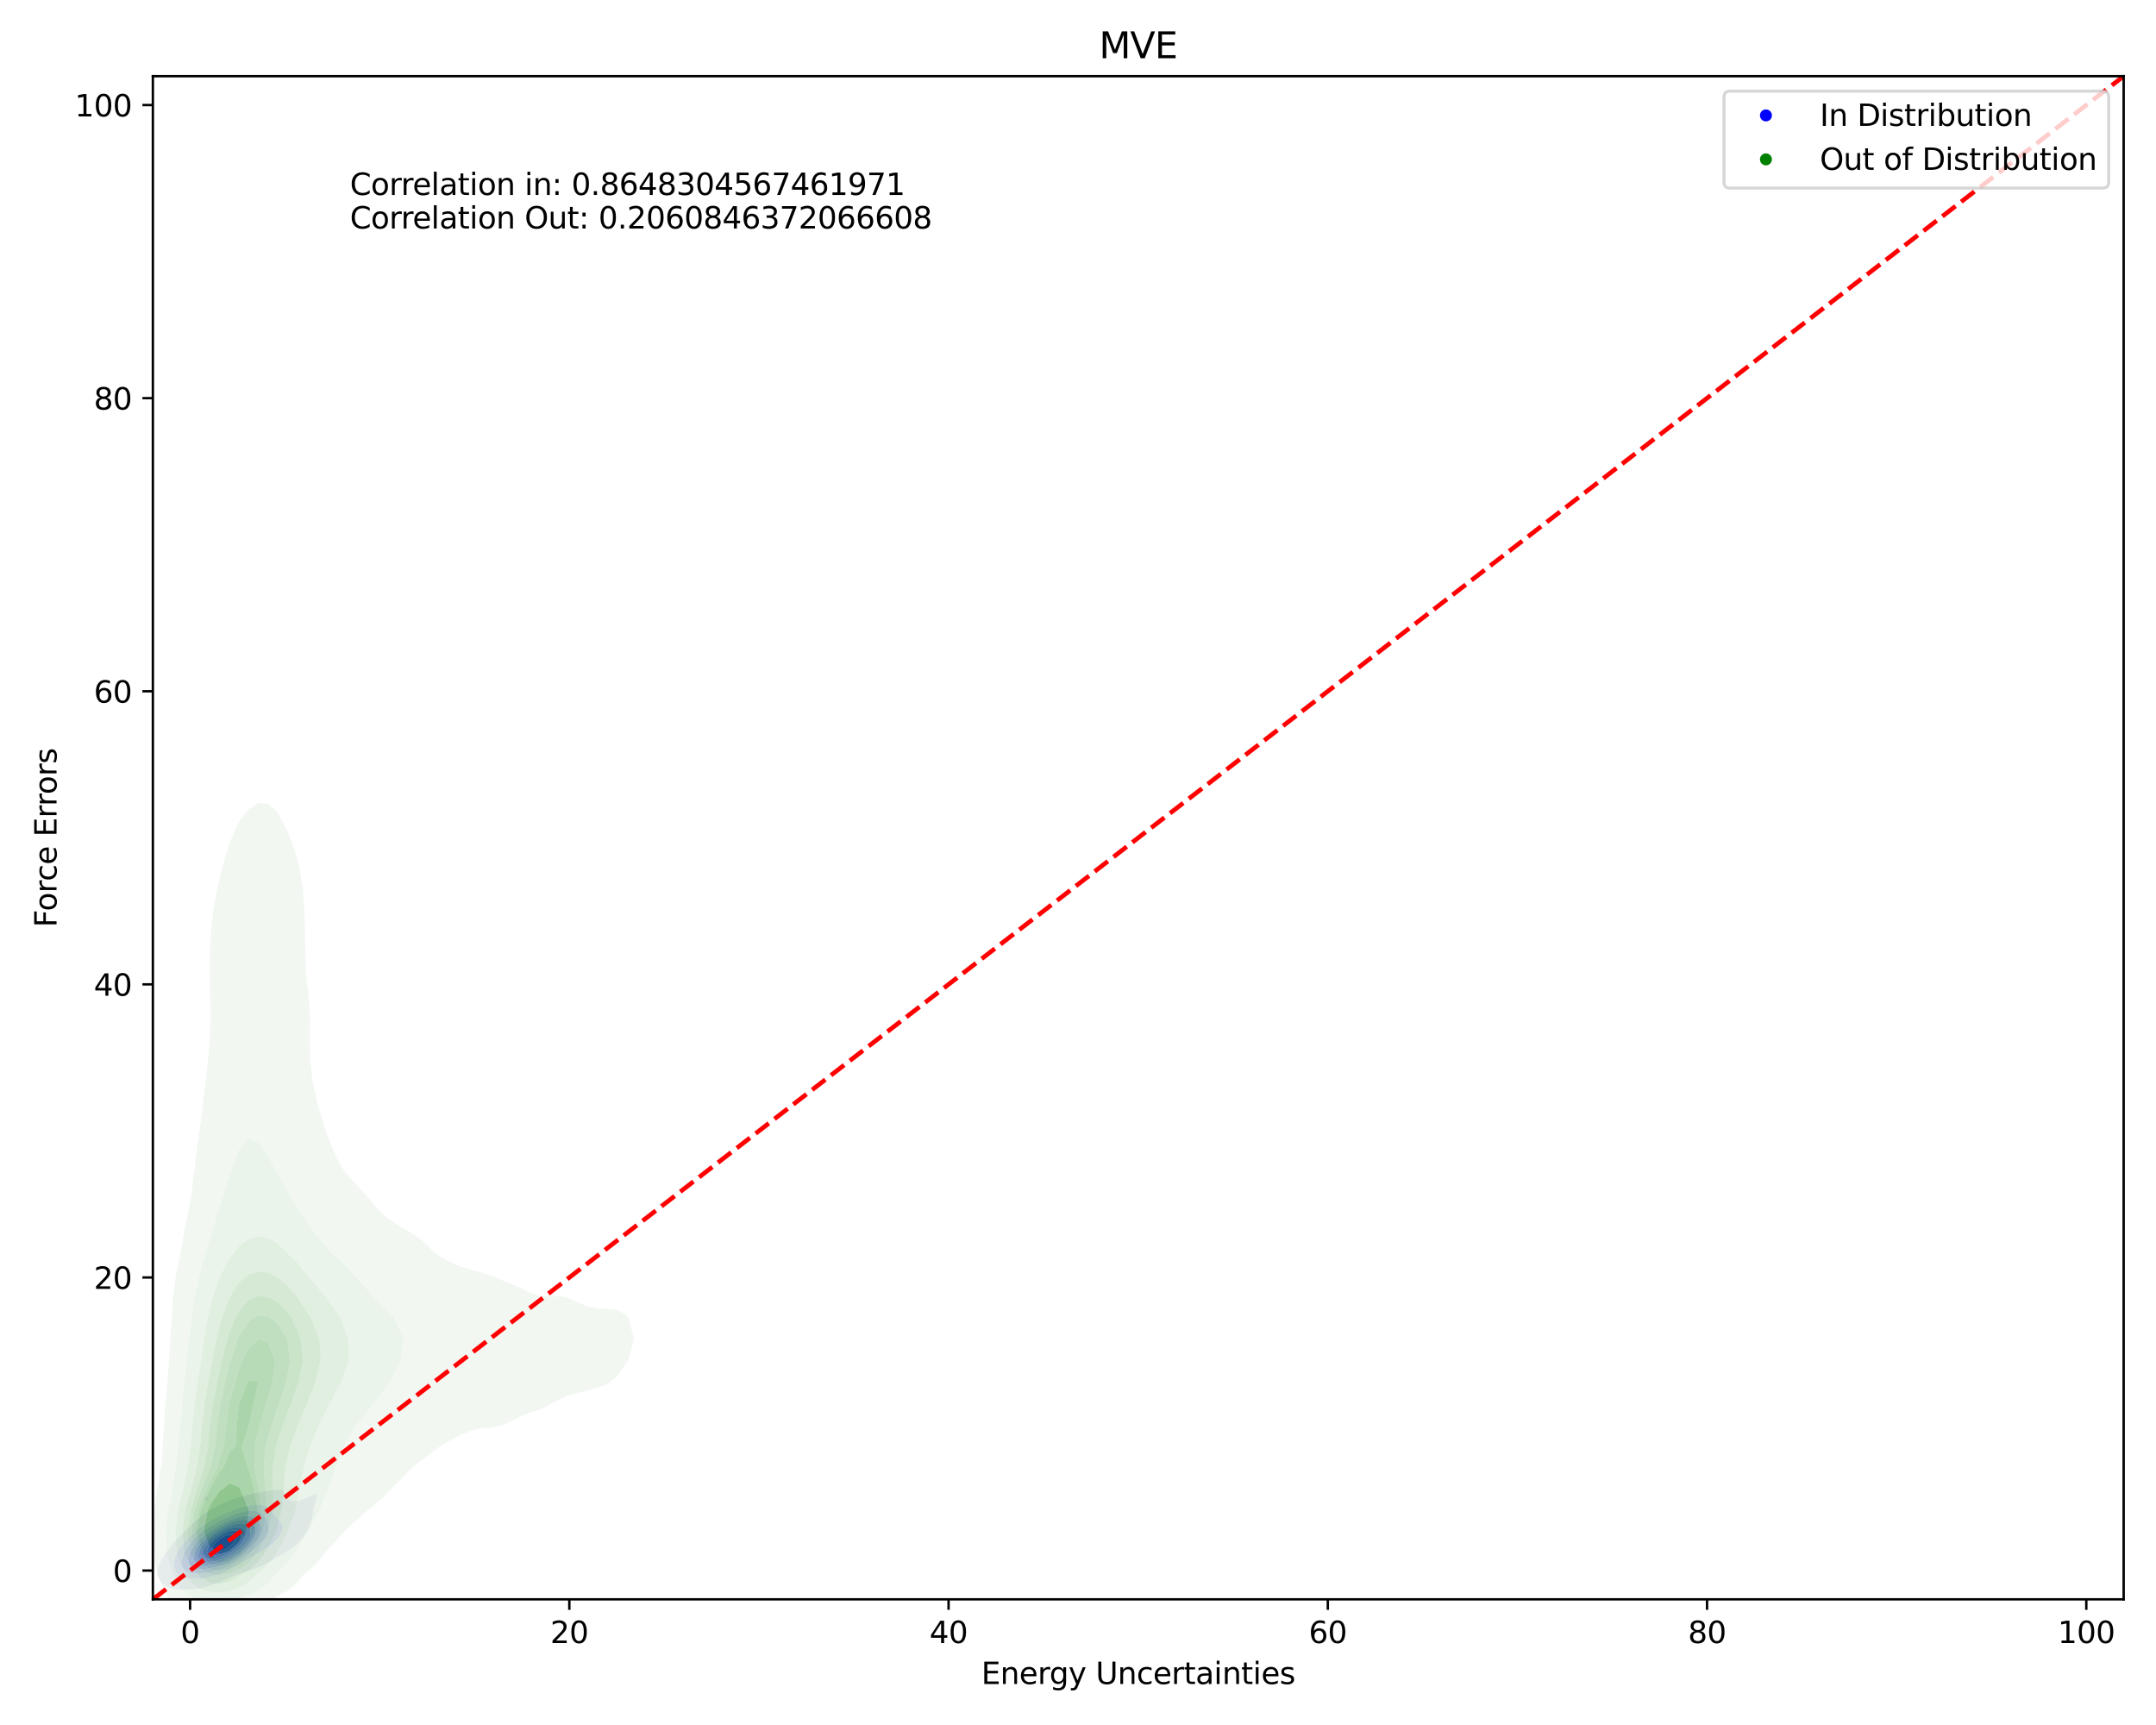 <?xml version="1.0" encoding="utf-8" standalone="no"?>
<!DOCTYPE svg PUBLIC "-//W3C//DTD SVG 1.1//EN"
  "http://www.w3.org/Graphics/SVG/1.1/DTD/svg11.dtd">
<svg xmlns:xlink="http://www.w3.org/1999/xlink" width="720pt" height="576pt" viewBox="0 0 720 576" xmlns="http://www.w3.org/2000/svg" version="1.1">
 <defs>
  <style type="text/css">*{stroke-linejoin: round; stroke-linecap: butt}</style>
 </defs>
 <g id="figure_1">
  <g id="patch_1">
   <path d="M 0 576 
L 720 576 
L 720 0 
L 0 0 
z
" style="fill: #ffffff"/>
  </g>
  <g id="axes_1">
   <g id="patch_2">
    <path d="M 51.05 534.04 
L 709.2 534.04 
L 709.2 25.44 
L 51.05 25.44 
z
" style="fill: #ffffff"/>
   </g>
   <g id="QuadContourSet_1">
    <path d="M 59.993 530.744 
L 61.096 530.794 
L 62.199 530.783 
L 63.064 530.735 
L 63.303 530.726 
L 64.406 530.658 
L 65.509 530.555 
L 66.612 530.405 
L 67.715 530.191 
L 68.818 529.889 
L 69.376 529.686 
L 69.921 529.553 
L 71.024 529.215 
L 72.127 528.743 
L 72.344 528.636 
L 73.23 528.332 
L 74.333 527.835 
L 74.807 527.587 
L 75.437 527.348 
L 76.54 526.849 
L 77.151 526.538 
L 77.643 526.35 
L 78.746 525.906 
L 79.682 525.489 
L 79.849 525.431 
L 80.952 525.105 
L 82.055 524.755 
L 82.998 524.439 
L 83.158 524.397 
L 84.261 524.083 
L 85.364 523.682 
L 86.014 523.39 
L 86.467 523.225 
L 87.571 522.748 
L 88.338 522.341 
L 88.674 522.189 
L 89.777 521.633 
L 90.367 521.292 
L 90.88 521.026 
L 91.983 520.385 
L 92.224 520.243 
L 93.086 519.764 
L 93.993 519.193 
L 94.189 519.072 
L 95.292 518.397 
L 95.699 518.144 
L 96.395 517.692 
L 97.259 517.095 
L 97.498 516.914 
L 98.601 516.046 
L 98.601 516.046 
L 99.705 515.057 
L 99.771 514.997 
L 100.7 513.947 
L 100.808 513.799 
L 101.476 512.898 
L 101.911 512.136 
L 102.081 511.849 
L 102.668 510.8 
L 103.014 510.063 
L 103.174 509.75 
L 103.647 508.701 
L 104.009 507.652 
L 104.117 507.184 
L 104.274 506.603 
L 104.426 505.554 
L 104.539 504.504 
L 104.718 503.455 
L 104.996 502.406 
L 105.22 501.763 
L 105.374 501.357 
L 105.726 500.307 
L 105.941 499.258 
L 105.22 498.868 
L 104.221 499.258 
L 104.117 499.288 
L 103.014 499.838 
L 102.001 500.307 
L 101.911 500.342 
L 100.808 500.77 
L 99.705 501.11 
L 98.601 501.321 
L 97.498 501.272 
L 96.395 500.79 
L 95.838 500.307 
L 95.292 499.355 
L 95.243 499.258 
L 94.885 498.209 
L 94.189 497.489 
L 93.086 497.365 
L 91.983 497.458 
L 90.88 497.6 
L 89.777 497.765 
L 88.674 497.957 
L 87.571 498.188 
L 87.48 498.209 
L 86.467 498.373 
L 85.364 498.575 
L 84.261 498.814 
L 83.158 499.101 
L 82.624 499.258 
L 82.055 499.377 
L 80.952 499.648 
L 79.849 499.986 
L 78.994 500.307 
L 78.746 500.377 
L 77.643 500.726 
L 76.54 501.174 
L 76.153 501.357 
L 75.437 501.611 
L 74.333 502.083 
L 73.733 502.406 
L 73.23 502.609 
L 72.127 503.138 
L 71.617 503.455 
L 71.024 503.729 
L 69.921 504.468 
L 69.875 504.504 
L 68.818 505.086 
L 68.26 505.554 
L 67.715 505.903 
L 66.912 506.603 
L 66.612 506.816 
L 65.678 507.652 
L 65.509 507.782 
L 64.505 508.701 
L 64.406 508.783 
L 63.372 509.75 
L 63.303 509.812 
L 62.273 510.8 
L 62.199 510.869 
L 61.204 511.849 
L 61.096 511.957 
L 60.167 512.898 
L 59.993 513.085 
L 59.168 513.947 
L 58.89 514.268 
L 58.216 514.997 
L 57.787 515.527 
L 57.324 516.046 
L 56.684 516.896 
L 56.513 517.095 
L 55.722 518.144 
L 55.581 518.369 
L 54.956 519.193 
L 54.478 520.026 
L 54.322 520.243 
L 53.71 521.292 
L 53.375 522.09 
L 53.235 522.341 
L 52.832 523.39 
L 52.615 524.439 
L 52.602 525.489 
L 52.854 526.538 
L 53.375 527.525 
L 53.407 527.587 
L 54.151 528.636 
L 54.478 528.96 
L 55.449 529.686 
L 55.581 529.763 
L 56.684 530.233 
L 57.787 530.501 
L 58.89 530.657 
L 59.901 530.735 
z
M 60.628 526.538 
L 59.993 526.227 
L 59.106 525.489 
L 58.89 525.159 
L 58.489 524.439 
L 58.201 523.39 
L 58.104 522.341 
L 58.17 521.292 
L 58.413 520.243 
L 58.837 519.193 
L 58.89 519.101 
L 59.368 518.144 
L 59.993 517.198 
L 60.055 517.095 
L 60.812 516.046 
L 61.096 515.712 
L 61.673 514.997 
L 62.199 514.424 
L 62.63 513.947 
L 63.303 513.269 
L 63.675 512.898 
L 64.406 512.212 
L 64.81 511.849 
L 65.509 511.237 
L 66.047 510.8 
L 66.612 510.336 
L 67.406 509.75 
L 67.715 509.512 
L 68.818 508.761 
L 68.915 508.701 
L 69.921 508.033 
L 70.603 507.652 
L 71.024 507.391 
L 72.127 506.8 
L 72.554 506.603 
L 73.23 506.244 
L 74.333 505.747 
L 74.826 505.554 
L 75.437 505.269 
L 76.54 504.815 
L 77.448 504.504 
L 77.643 504.422 
L 78.746 503.984 
L 79.849 503.629 
L 80.481 503.455 
L 80.952 503.289 
L 82.055 502.961 
L 83.158 502.71 
L 84.261 502.527 
L 85.364 502.417 
L 86.467 502.406 
L 87.571 502.557 
L 88.674 502.975 
L 89.39 503.455 
L 89.777 503.765 
L 90.55 504.504 
L 90.88 504.865 
L 91.516 505.554 
L 91.983 506.171 
L 92.365 506.603 
L 93.086 507.565 
L 93.178 507.652 
L 94.021 508.701 
L 94.189 509.166 
L 94.384 509.75 
L 94.297 510.8 
L 94.189 511.08 
L 93.92 511.849 
L 93.318 512.898 
L 93.086 513.198 
L 92.517 513.947 
L 91.983 514.505 
L 91.508 514.997 
L 90.88 515.543 
L 90.277 516.046 
L 89.777 516.416 
L 88.79 517.095 
L 88.674 517.169 
L 87.571 517.864 
L 87.108 518.144 
L 86.467 518.515 
L 85.364 519.124 
L 85.248 519.193 
L 84.261 519.779 
L 83.416 520.243 
L 83.158 520.389 
L 82.055 521.039 
L 81.605 521.292 
L 80.952 521.685 
L 79.849 522.28 
L 79.735 522.341 
L 78.746 522.937 
L 77.833 523.39 
L 77.643 523.501 
L 76.54 524.098 
L 75.761 524.439 
L 75.437 524.613 
L 74.333 525.124 
L 73.321 525.489 
L 73.23 525.53 
L 72.127 525.959 
L 71.024 526.28 
L 69.921 526.523 
L 69.833 526.538 
L 68.818 526.769 
L 67.715 526.951 
L 66.612 527.08 
L 65.509 527.159 
L 64.406 527.183 
L 63.303 527.138 
L 62.199 526.999 
L 61.096 526.723 
z
M 68.818 500.919 
L 69.703 500.307 
L 68.818 499.95 
L 68.409 500.307 
z
M 69.921 499.816 
L 70.099 499.258 
L 69.921 499.187 
L 69.782 499.258 
z
" clip-path="url(#pdd37b36315)" style="fill: #e6e6f3"/>
    <path d="M 61.096 526.723 
L 62.199 526.999 
L 63.303 527.138 
L 64.406 527.183 
L 65.509 527.159 
L 66.612 527.08 
L 67.715 526.951 
L 68.818 526.769 
L 69.833 526.538 
L 69.921 526.523 
L 71.024 526.28 
L 72.127 525.959 
L 73.23 525.53 
L 73.321 525.489 
L 74.333 525.124 
L 75.437 524.613 
L 75.761 524.439 
L 76.54 524.098 
L 77.643 523.501 
L 77.833 523.39 
L 78.746 522.937 
L 79.735 522.341 
L 79.849 522.28 
L 80.952 521.685 
L 81.605 521.292 
L 82.055 521.039 
L 83.158 520.389 
L 83.416 520.243 
L 84.261 519.779 
L 85.248 519.193 
L 85.364 519.124 
L 86.467 518.515 
L 87.108 518.144 
L 87.571 517.864 
L 88.674 517.169 
L 88.79 517.095 
L 89.777 516.416 
L 90.277 516.046 
L 90.88 515.543 
L 91.508 514.997 
L 91.983 514.505 
L 92.517 513.947 
L 93.086 513.198 
L 93.318 512.898 
L 93.92 511.849 
L 94.189 511.08 
L 94.297 510.8 
L 94.384 509.75 
L 94.189 509.166 
L 94.021 508.701 
L 93.178 507.652 
L 93.086 507.565 
L 92.365 506.603 
L 91.983 506.171 
L 91.516 505.554 
L 90.88 504.865 
L 90.55 504.504 
L 89.777 503.765 
L 89.39 503.455 
L 88.674 502.975 
L 87.571 502.557 
L 86.467 502.406 
L 85.364 502.417 
L 84.261 502.527 
L 83.158 502.71 
L 82.055 502.961 
L 80.952 503.289 
L 80.481 503.455 
L 79.849 503.629 
L 78.746 503.984 
L 77.643 504.422 
L 77.448 504.504 
L 76.54 504.815 
L 75.437 505.269 
L 74.826 505.554 
L 74.333 505.747 
L 73.23 506.244 
L 72.554 506.603 
L 72.127 506.8 
L 71.024 507.391 
L 70.603 507.652 
L 69.921 508.033 
L 68.915 508.701 
L 68.818 508.761 
L 67.715 509.512 
L 67.406 509.75 
L 66.612 510.336 
L 66.047 510.8 
L 65.509 511.237 
L 64.81 511.849 
L 64.406 512.212 
L 63.675 512.898 
L 63.303 513.269 
L 62.63 513.947 
L 62.199 514.424 
L 61.673 514.997 
L 61.096 515.712 
L 60.812 516.046 
L 60.055 517.095 
L 59.993 517.198 
L 59.368 518.144 
L 58.89 519.101 
L 58.837 519.193 
L 58.413 520.243 
L 58.17 521.292 
L 58.104 522.341 
L 58.201 523.39 
L 58.489 524.439 
L 58.89 525.159 
L 59.106 525.489 
L 59.993 526.227 
L 60.628 526.538 
z
M 61.969 524.439 
L 61.096 523.391 
L 61.096 523.39 
L 60.795 522.341 
L 60.769 521.292 
L 60.931 520.243 
L 61.096 519.709 
L 61.232 519.193 
L 61.663 518.144 
L 62.199 517.222 
L 62.266 517.095 
L 62.976 516.046 
L 63.303 515.648 
L 63.822 514.997 
L 64.406 514.369 
L 64.799 513.947 
L 65.509 513.264 
L 65.903 512.898 
L 66.612 512.283 
L 67.148 511.849 
L 67.715 511.401 
L 68.557 510.8 
L 68.818 510.611 
L 69.921 509.885 
L 70.145 509.75 
L 71.024 509.197 
L 71.951 508.701 
L 72.127 508.599 
L 73.23 507.995 
L 73.97 507.652 
L 74.333 507.462 
L 75.437 506.932 
L 76.251 506.603 
L 76.54 506.466 
L 77.643 505.992 
L 78.746 505.609 
L 78.929 505.554 
L 79.849 505.214 
L 80.952 504.897 
L 82.055 504.661 
L 83.158 504.504 
L 83.158 504.504 
L 84.261 504.444 
L 84.88 504.504 
L 85.364 504.555 
L 86.467 504.917 
L 87.449 505.554 
L 87.571 505.656 
L 88.478 506.603 
L 88.674 506.885 
L 89.18 507.652 
L 89.591 508.701 
L 89.757 509.75 
L 89.73 510.8 
L 89.513 511.849 
L 89.051 512.898 
L 88.674 513.432 
L 88.362 513.947 
L 87.571 514.844 
L 87.451 514.997 
L 86.467 515.95 
L 86.377 516.046 
L 85.364 516.921 
L 85.171 517.095 
L 84.261 517.814 
L 83.844 518.144 
L 83.158 518.649 
L 82.389 519.193 
L 82.055 519.425 
L 80.952 520.156 
L 80.817 520.243 
L 79.849 520.884 
L 79.149 521.292 
L 78.746 521.544 
L 77.643 522.16 
L 77.278 522.341 
L 76.54 522.751 
L 75.437 523.257 
L 75.098 523.39 
L 74.333 523.742 
L 73.23 524.147 
L 72.217 524.439 
L 72.127 524.471 
L 71.024 524.784 
L 69.921 525.021 
L 68.818 525.198 
L 67.715 525.323 
L 66.612 525.396 
L 65.509 525.402 
L 64.406 525.313 
L 63.303 525.076 
L 62.199 524.594 
z
" clip-path="url(#pdd37b36315)" style="fill: #d0d0f4"/>
    <path d="M 62.199 524.594 
L 63.303 525.076 
L 64.406 525.313 
L 65.509 525.402 
L 66.612 525.396 
L 67.715 525.323 
L 68.818 525.198 
L 69.921 525.021 
L 71.024 524.784 
L 72.127 524.471 
L 72.217 524.439 
L 73.23 524.147 
L 74.333 523.742 
L 75.098 523.39 
L 75.437 523.257 
L 76.54 522.751 
L 77.278 522.341 
L 77.643 522.16 
L 78.746 521.544 
L 79.149 521.292 
L 79.849 520.884 
L 80.817 520.243 
L 80.952 520.156 
L 82.055 519.425 
L 82.389 519.193 
L 83.158 518.649 
L 83.844 518.144 
L 84.261 517.814 
L 85.171 517.095 
L 85.364 516.921 
L 86.377 516.046 
L 86.467 515.95 
L 87.451 514.997 
L 87.571 514.844 
L 88.362 513.947 
L 88.674 513.432 
L 89.051 512.898 
L 89.513 511.849 
L 89.73 510.8 
L 89.757 509.75 
L 89.591 508.701 
L 89.18 507.652 
L 88.674 506.885 
L 88.478 506.603 
L 87.571 505.656 
L 87.449 505.554 
L 86.467 504.917 
L 85.364 504.555 
L 84.88 504.504 
L 84.261 504.444 
L 83.158 504.504 
L 83.158 504.504 
L 82.055 504.661 
L 80.952 504.897 
L 79.849 505.214 
L 78.929 505.554 
L 78.746 505.609 
L 77.643 505.992 
L 76.54 506.466 
L 76.251 506.603 
L 75.437 506.932 
L 74.333 507.462 
L 73.97 507.652 
L 73.23 507.995 
L 72.127 508.599 
L 71.951 508.701 
L 71.024 509.197 
L 70.145 509.75 
L 69.921 509.885 
L 68.818 510.611 
L 68.557 510.8 
L 67.715 511.401 
L 67.148 511.849 
L 66.612 512.283 
L 65.903 512.898 
L 65.509 513.264 
L 64.799 513.947 
L 64.406 514.369 
L 63.822 514.997 
L 63.303 515.648 
L 62.976 516.046 
L 62.266 517.095 
L 62.199 517.222 
L 61.663 518.144 
L 61.232 519.193 
L 61.096 519.709 
L 60.931 520.243 
L 60.769 521.292 
L 60.795 522.341 
L 61.096 523.39 
L 61.096 523.391 
L 61.969 524.439 
z
M 64.376 523.39 
L 63.303 522.454 
L 63.22 522.341 
L 62.911 521.292 
L 62.957 520.243 
L 63.237 519.193 
L 63.303 519.045 
L 63.652 518.144 
L 64.244 517.095 
L 64.406 516.867 
L 64.955 516.046 
L 65.509 515.387 
L 65.829 514.997 
L 66.612 514.192 
L 66.852 513.947 
L 67.715 513.165 
L 68.023 512.898 
L 68.818 512.254 
L 69.358 511.849 
L 69.921 511.437 
L 70.89 510.8 
L 71.024 510.71 
L 72.127 510.01 
L 72.587 509.75 
L 73.23 509.367 
L 74.333 508.796 
L 74.531 508.701 
L 75.437 508.226 
L 76.54 507.746 
L 76.784 507.652 
L 77.643 507.275 
L 78.746 506.884 
L 79.74 506.603 
L 79.849 506.566 
L 80.952 506.301 
L 82.055 506.153 
L 83.158 506.15 
L 84.261 506.361 
L 84.82 506.603 
L 85.364 506.923 
L 86.163 507.652 
L 86.467 508.076 
L 86.86 508.701 
L 87.206 509.75 
L 87.26 510.8 
L 87.071 511.849 
L 86.648 512.898 
L 86.467 513.184 
L 86.046 513.947 
L 85.364 514.816 
L 85.235 514.997 
L 84.261 516.046 
L 84.261 516.046 
L 83.158 517.084 
L 83.146 517.095 
L 82.055 518.011 
L 81.892 518.144 
L 80.952 518.859 
L 80.482 519.193 
L 79.849 519.634 
L 78.876 520.243 
L 78.746 520.326 
L 77.643 520.978 
L 77.025 521.292 
L 76.54 521.557 
L 75.437 522.069 
L 74.73 522.341 
L 74.333 522.512 
L 73.23 522.904 
L 72.127 523.212 
L 71.323 523.39 
L 71.024 523.468 
L 69.921 523.689 
L 68.818 523.844 
L 67.715 523.925 
L 66.612 523.912 
L 65.509 523.764 
L 64.406 523.405 
z
" clip-path="url(#pdd37b36315)" style="fill: #b8b8f6"/>
    <path d="M 64.406 523.405 
L 65.509 523.764 
L 66.612 523.912 
L 67.715 523.925 
L 68.818 523.844 
L 69.921 523.689 
L 71.024 523.468 
L 71.323 523.39 
L 72.127 523.212 
L 73.23 522.904 
L 74.333 522.512 
L 74.73 522.341 
L 75.437 522.069 
L 76.54 521.557 
L 77.025 521.292 
L 77.643 520.978 
L 78.746 520.326 
L 78.876 520.243 
L 79.849 519.634 
L 80.482 519.193 
L 80.952 518.859 
L 81.892 518.144 
L 82.055 518.011 
L 83.146 517.095 
L 83.158 517.084 
L 84.261 516.046 
L 84.261 516.046 
L 85.235 514.997 
L 85.364 514.816 
L 86.046 513.947 
L 86.467 513.184 
L 86.648 512.898 
L 87.071 511.849 
L 87.26 510.8 
L 87.206 509.75 
L 86.86 508.701 
L 86.467 508.076 
L 86.163 507.652 
L 85.364 506.923 
L 84.82 506.603 
L 84.261 506.361 
L 83.158 506.15 
L 82.055 506.153 
L 80.952 506.301 
L 79.849 506.566 
L 79.74 506.603 
L 78.746 506.884 
L 77.643 507.275 
L 76.784 507.652 
L 76.54 507.746 
L 75.437 508.226 
L 74.531 508.701 
L 74.333 508.796 
L 73.23 509.367 
L 72.587 509.75 
L 72.127 510.01 
L 71.024 510.71 
L 70.89 510.8 
L 69.921 511.437 
L 69.358 511.849 
L 68.818 512.254 
L 68.023 512.898 
L 67.715 513.165 
L 66.852 513.947 
L 66.612 514.192 
L 65.829 514.997 
L 65.509 515.387 
L 64.955 516.046 
L 64.406 516.867 
L 64.244 517.095 
L 63.652 518.144 
L 63.303 519.045 
L 63.237 519.193 
L 62.957 520.243 
L 62.911 521.292 
L 63.22 522.341 
L 63.303 522.454 
L 64.376 523.39 
z
M 66.029 522.341 
L 65.509 522.046 
L 64.82 521.292 
L 64.585 520.243 
L 64.733 519.193 
L 65.117 518.144 
L 65.509 517.457 
L 65.698 517.095 
L 66.433 516.046 
L 66.612 515.837 
L 67.317 514.997 
L 67.715 514.597 
L 68.368 513.947 
L 68.818 513.55 
L 69.589 512.898 
L 69.921 512.636 
L 70.999 511.849 
L 71.024 511.831 
L 72.127 511.074 
L 72.576 510.8 
L 73.23 510.391 
L 74.333 509.792 
L 74.416 509.75 
L 75.437 509.212 
L 76.54 508.73 
L 76.616 508.701 
L 77.643 508.276 
L 78.746 507.92 
L 79.849 507.652 
L 79.849 507.652 
L 80.952 507.486 
L 82.055 507.486 
L 82.855 507.652 
L 83.158 507.737 
L 84.261 508.448 
L 84.516 508.701 
L 85.152 509.75 
L 85.364 510.643 
L 85.398 510.8 
L 85.364 511.348 
L 85.337 511.849 
L 85.025 512.898 
L 84.482 513.947 
L 84.261 514.245 
L 83.744 514.997 
L 83.158 515.65 
L 82.815 516.046 
L 82.055 516.769 
L 81.711 517.095 
L 80.952 517.726 
L 80.426 518.144 
L 79.849 518.57 
L 78.928 519.193 
L 78.746 519.314 
L 77.643 519.977 
L 77.139 520.243 
L 76.54 520.566 
L 75.437 521.071 
L 74.863 521.292 
L 74.333 521.509 
L 73.23 521.883 
L 72.127 522.181 
L 71.379 522.341 
L 71.024 522.426 
L 69.921 522.616 
L 68.818 522.721 
L 67.715 522.715 
L 66.612 522.547 
z
" clip-path="url(#pdd37b36315)" style="fill: #9d9df7"/>
    <path d="M 66.612 522.547 
L 67.715 522.715 
L 68.818 522.721 
L 69.921 522.616 
L 71.024 522.426 
L 71.379 522.341 
L 72.127 522.181 
L 73.23 521.883 
L 74.333 521.509 
L 74.863 521.292 
L 75.437 521.071 
L 76.54 520.566 
L 77.139 520.243 
L 77.643 519.977 
L 78.746 519.314 
L 78.928 519.193 
L 79.849 518.57 
L 80.426 518.144 
L 80.952 517.726 
L 81.711 517.095 
L 82.055 516.769 
L 82.815 516.046 
L 83.158 515.65 
L 83.744 514.997 
L 84.261 514.245 
L 84.482 513.947 
L 85.025 512.898 
L 85.337 511.849 
L 85.364 511.348 
L 85.398 510.8 
L 85.364 510.643 
L 85.152 509.75 
L 84.516 508.701 
L 84.261 508.448 
L 83.158 507.737 
L 82.855 507.652 
L 82.055 507.486 
L 80.952 507.486 
L 79.849 507.652 
L 79.849 507.652 
L 78.746 507.92 
L 77.643 508.276 
L 76.616 508.701 
L 76.54 508.73 
L 75.437 509.212 
L 74.416 509.75 
L 74.333 509.792 
L 73.23 510.391 
L 72.576 510.8 
L 72.127 511.074 
L 71.024 511.831 
L 70.999 511.849 
L 69.921 512.636 
L 69.589 512.898 
L 68.818 513.55 
L 68.368 513.947 
L 67.715 514.597 
L 67.317 514.997 
L 66.612 515.837 
L 66.433 516.046 
L 65.698 517.095 
L 65.509 517.457 
L 65.117 518.144 
L 64.733 519.193 
L 64.585 520.243 
L 64.82 521.292 
L 65.509 522.046 
L 66.029 522.341 
z
M 67.38 521.292 
L 66.612 520.723 
L 66.276 520.243 
L 66.162 519.193 
L 66.436 518.144 
L 66.612 517.812 
L 66.962 517.095 
L 67.693 516.046 
L 67.715 516.02 
L 68.587 514.997 
L 68.818 514.769 
L 69.666 513.947 
L 69.921 513.727 
L 70.933 512.898 
L 71.024 512.828 
L 72.127 512.031 
L 72.401 511.849 
L 73.23 511.311 
L 74.125 510.8 
L 74.333 510.678 
L 75.437 510.111 
L 76.263 509.75 
L 76.54 509.623 
L 77.643 509.214 
L 78.746 508.908 
L 79.849 508.717 
L 80.952 508.701 
L 82.055 509.002 
L 83.052 509.75 
L 83.158 509.915 
L 83.592 510.8 
L 83.712 511.849 
L 83.518 512.898 
L 83.158 513.705 
L 83.057 513.947 
L 82.367 514.997 
L 82.055 515.353 
L 81.457 516.046 
L 80.952 516.524 
L 80.332 517.095 
L 79.849 517.483 
L 78.969 518.144 
L 78.746 518.299 
L 77.643 518.996 
L 77.291 519.193 
L 76.54 519.602 
L 75.437 520.116 
L 75.118 520.243 
L 74.333 520.559 
L 73.23 520.925 
L 72.127 521.218 
L 71.76 521.292 
L 71.024 521.448 
L 69.921 521.586 
L 68.818 521.599 
L 67.715 521.422 
z
" clip-path="url(#pdd37b36315)" style="fill: #8080f8"/>
    <path d="M 67.715 521.422 
L 68.818 521.599 
L 69.921 521.586 
L 71.024 521.448 
L 71.76 521.292 
L 72.127 521.218 
L 73.23 520.925 
L 74.333 520.559 
L 75.118 520.243 
L 75.437 520.116 
L 76.54 519.602 
L 77.291 519.193 
L 77.643 518.996 
L 78.746 518.299 
L 78.969 518.144 
L 79.849 517.483 
L 80.332 517.095 
L 80.952 516.524 
L 81.457 516.046 
L 82.055 515.353 
L 82.367 514.997 
L 83.057 513.947 
L 83.158 513.705 
L 83.518 512.898 
L 83.712 511.849 
L 83.592 510.8 
L 83.158 509.915 
L 83.052 509.75 
L 82.055 509.002 
L 80.952 508.701 
L 79.849 508.717 
L 78.746 508.908 
L 77.643 509.214 
L 76.54 509.623 
L 76.263 509.75 
L 75.437 510.111 
L 74.333 510.678 
L 74.125 510.8 
L 73.23 511.311 
L 72.401 511.849 
L 72.127 512.031 
L 71.024 512.828 
L 70.933 512.898 
L 69.921 513.727 
L 69.666 513.947 
L 68.818 514.769 
L 68.587 514.997 
L 67.715 516.02 
L 67.693 516.046 
L 66.962 517.095 
L 66.612 517.812 
L 66.436 518.144 
L 66.162 519.193 
L 66.276 520.243 
L 66.612 520.723 
L 67.38 521.292 
z
M 68.546 520.243 
L 67.715 519.336 
L 67.648 519.193 
L 67.699 518.144 
L 67.715 518.108 
L 68.136 517.095 
L 68.818 516.046 
L 68.818 516.046 
L 69.718 514.997 
L 69.921 514.8 
L 70.824 513.947 
L 71.024 513.781 
L 72.127 512.915 
L 72.151 512.898 
L 73.23 512.169 
L 73.756 511.849 
L 74.333 511.509 
L 75.437 510.948 
L 75.786 510.8 
L 76.54 510.477 
L 77.643 510.12 
L 78.746 509.887 
L 79.849 509.845 
L 80.952 510.173 
L 81.695 510.8 
L 82.055 511.684 
L 82.105 511.849 
L 82.055 512.898 
L 82.055 512.898 
L 81.681 513.947 
L 81.037 514.997 
L 80.952 515.096 
L 80.127 516.046 
L 79.849 516.302 
L 78.947 517.095 
L 78.746 517.247 
L 77.643 518.016 
L 77.439 518.144 
L 76.54 518.657 
L 75.459 519.193 
L 75.437 519.204 
L 74.333 519.654 
L 73.23 520.021 
L 72.389 520.243 
L 72.127 520.312 
L 71.024 520.494 
L 69.921 520.538 
L 68.818 520.361 
z
" clip-path="url(#pdd37b36315)" style="fill: #6464fa"/>
    <path d="M 68.818 520.361 
L 69.921 520.538 
L 71.024 520.494 
L 72.127 520.312 
L 72.389 520.243 
L 73.23 520.021 
L 74.333 519.654 
L 75.437 519.204 
L 75.459 519.193 
L 76.54 518.657 
L 77.439 518.144 
L 77.643 518.016 
L 78.746 517.247 
L 78.947 517.095 
L 79.849 516.302 
L 80.127 516.046 
L 80.952 515.096 
L 81.037 514.997 
L 81.681 513.947 
L 82.055 512.898 
L 82.055 512.898 
L 82.105 511.849 
L 82.055 511.684 
L 81.695 510.8 
L 80.952 510.173 
L 79.849 509.845 
L 78.746 509.887 
L 77.643 510.12 
L 76.54 510.477 
L 75.786 510.8 
L 75.437 510.948 
L 74.333 511.509 
L 73.756 511.849 
L 73.23 512.169 
L 72.151 512.898 
L 72.127 512.915 
L 71.024 513.781 
L 70.824 513.947 
L 69.921 514.8 
L 69.718 514.997 
L 68.818 516.046 
L 68.818 516.046 
L 68.136 517.095 
L 67.715 518.108 
L 67.699 518.144 
L 67.648 519.193 
L 67.715 519.336 
L 68.546 520.243 
z
M 69.732 519.193 
L 69.096 518.144 
L 69.329 517.095 
L 69.921 516.046 
L 69.921 516.046 
L 70.817 514.997 
L 71.024 514.801 
L 71.962 513.947 
L 72.127 513.817 
L 73.23 513.012 
L 73.403 512.898 
L 74.333 512.345 
L 75.28 511.849 
L 75.437 511.77 
L 76.54 511.352 
L 77.643 511.064 
L 78.746 510.985 
L 79.849 511.362 
L 80.33 511.849 
L 80.549 512.898 
L 80.29 513.947 
L 79.849 514.714 
L 79.686 514.997 
L 78.763 516.046 
L 78.746 516.061 
L 77.643 516.969 
L 77.478 517.095 
L 76.54 517.687 
L 75.723 518.144 
L 75.437 518.288 
L 74.333 518.753 
L 73.23 519.134 
L 72.979 519.193 
L 72.127 519.382 
L 71.024 519.466 
L 69.921 519.288 
z
" clip-path="url(#pdd37b36315)" style="fill: #4949fb"/>
    <path d="M 69.921 519.288 
L 71.024 519.466 
L 72.127 519.382 
L 72.979 519.193 
L 73.23 519.134 
L 74.333 518.753 
L 75.437 518.288 
L 75.723 518.144 
L 76.54 517.687 
L 77.478 517.095 
L 77.643 516.969 
L 78.746 516.061 
L 78.763 516.046 
L 79.686 514.997 
L 79.849 514.714 
L 80.29 513.947 
L 80.549 512.898 
L 80.33 511.849 
L 79.849 511.362 
L 78.746 510.985 
L 77.643 511.064 
L 76.54 511.352 
L 75.437 511.77 
L 75.28 511.849 
L 74.333 512.345 
L 73.403 512.898 
L 73.23 513.012 
L 72.127 513.817 
L 71.962 513.947 
L 71.024 514.801 
L 70.817 514.997 
L 69.921 516.046 
L 69.921 516.046 
L 69.329 517.095 
L 69.096 518.144 
L 69.732 519.193 
z
M 71.959 518.144 
L 71.024 517.503 
L 70.882 517.095 
L 71.024 516.742 
L 71.305 516.046 
L 72.127 514.997 
L 72.127 514.997 
L 73.23 514.07 
L 73.389 513.947 
L 74.333 513.369 
L 75.205 512.898 
L 75.437 512.789 
L 76.54 512.471 
L 77.643 512.422 
L 78.532 512.898 
L 78.618 513.947 
L 78.073 514.997 
L 77.643 515.472 
L 77.089 516.046 
L 76.54 516.457 
L 75.597 517.095 
L 75.437 517.183 
L 74.333 517.663 
L 73.23 518.029 
L 72.392 518.144 
L 72.127 518.174 
z
" clip-path="url(#pdd37b36315)" style="fill: #2b2bfd"/>
    <path d="M 72.127 518.174 
L 72.392 518.144 
L 73.23 518.029 
L 74.333 517.663 
L 75.437 517.183 
L 75.597 517.095 
L 76.54 516.457 
L 77.089 516.046 
L 77.643 515.472 
L 78.073 514.997 
L 78.618 513.947 
L 78.532 512.898 
L 77.643 512.422 
L 76.54 512.471 
L 75.437 512.789 
L 75.205 512.898 
L 74.333 513.369 
L 73.389 513.947 
L 73.23 514.07 
L 72.127 514.997 
L 72.127 514.997 
L 71.305 516.046 
L 71.024 516.742 
L 70.882 517.095 
L 71.024 517.503 
L 71.959 518.144 
z
" clip-path="url(#pdd37b36315)" style="fill: #0e0efe"/>
   </g>
   <g id="QuadContourSet_2">
    <path d="M 66.953 541.366 
L 70.181 542.209 
L 73.409 542.089 
L 76.637 541.072 
L 78.199 540.142 
L 79.865 539.942 
L 83.093 539.312 
L 86.322 538.185 
L 89.55 536.152 
L 92.473 532.986 
L 92.778 532.847 
L 96.006 531.213 
L 99.234 528.375 
L 101.347 525.83 
L 102.462 524.96 
L 105.69 522.071 
L 108.324 518.675 
L 108.918 518.035 
L 112.146 514.694 
L 114.767 511.519 
L 115.374 510.862 
L 118.603 508.038 
L 121.831 505.128 
L 122.729 504.363 
L 125.059 502.484 
L 128.287 499.599 
L 130.653 497.207 
L 131.515 496.302 
L 134.743 493.103 
L 137.728 490.052 
L 137.971 489.832 
L 141.199 487.32 
L 144.427 484.81 
L 147.032 482.896 
L 147.655 482.508 
L 150.884 480.718 
L 154.112 479.025 
L 157.34 477.72 
L 160.568 477.023 
L 163.796 476.736 
L 167.024 476.185 
L 168.12 475.74 
L 170.252 474.862 
L 173.48 473.076 
L 176.708 471.787 
L 179.936 470.804 
L 183.165 469.332 
L 184.33 468.584 
L 186.393 467.506 
L 189.621 465.982 
L 192.849 465.042 
L 196.077 464.37 
L 199.305 463.494 
L 202.533 462.219 
L 203.84 461.429 
L 205.761 459.753 
L 208.989 455.492 
L 209.799 454.273 
L 211.755 447.117 
L 209.855 439.961 
L 208.989 438.985 
L 205.761 437.305 
L 202.533 437.075 
L 199.305 436.946 
L 196.077 436.161 
L 192.849 434.721 
L 189.621 433.348 
L 186.716 432.806 
L 186.393 432.741 
L 184.381 432.806 
L 183.165 432.841 
L 182.299 432.806 
L 179.936 432.696 
L 176.708 431.505 
L 173.48 429.908 
L 170.252 428.555 
L 167.024 427.247 
L 163.796 425.973 
L 162.701 425.65 
L 160.568 424.818 
L 157.34 423.966 
L 154.112 423.013 
L 150.884 421.669 
L 147.655 419.932 
L 145.436 418.494 
L 144.427 417.531 
L 141.199 414.356 
L 137.971 412.014 
L 136.657 411.338 
L 134.743 410.15 
L 131.515 408.212 
L 128.287 405.809 
L 126.464 404.183 
L 125.059 402.359 
L 121.831 398.528 
L 120.238 397.027 
L 118.603 395.16 
L 115.374 391.534 
L 114.24 389.871 
L 112.146 385.937 
L 110.734 382.715 
L 108.918 377.963 
L 108.118 375.56 
L 105.997 368.404 
L 105.69 367.22 
L 104.423 361.248 
L 103.58 354.092 
L 103.487 346.937 
L 103.565 339.781 
L 103.036 332.625 
L 102.462 327.788 
L 102.212 325.469 
L 101.993 318.314 
L 101.89 311.158 
L 101.612 304.002 
L 101.123 296.846 
L 99.993 289.691 
L 99.234 286.778 
L 97.953 282.535 
L 96.006 277.574 
L 94.969 275.379 
L 92.778 271.424 
L 89.55 268.316 
L 87.982 268.223 
L 86.322 268.134 
L 86.184 268.223 
L 83.093 270.138 
L 79.865 274.286 
L 79.316 275.379 
L 76.637 281.544 
L 76.311 282.535 
L 74.277 289.691 
L 73.409 293.034 
L 72.516 296.846 
L 71.232 304.002 
L 70.464 311.158 
L 70.181 316.365 
L 70.049 318.314 
L 69.992 325.469 
L 70.181 332.625 
L 70.181 332.625 
L 70.283 339.781 
L 70.181 343.726 
L 70.075 346.937 
L 69.422 354.092 
L 68.629 361.248 
L 67.77 368.404 
L 66.953 375.236 
L 66.905 375.56 
L 65.871 382.715 
L 64.984 389.871 
L 64.132 397.027 
L 63.725 400 
L 62.964 404.183 
L 61.561 411.338 
L 60.497 417.48 
L 60.26 418.494 
L 58.747 425.65 
L 57.853 432.806 
L 57.36 439.961 
L 57.269 442.139 
L 56.873 447.117 
L 56.435 454.273 
L 55.91 461.429 
L 55.308 468.584 
L 54.766 475.74 
L 54.34 482.896 
L 54.041 487.782 
L 53.736 490.052 
L 52.505 497.207 
L 51.561 504.363 
L 51.146 511.519 
L 51.294 518.675 
L 52.561 525.83 
L 54.041 529.377 
L 55.917 532.986 
L 57.269 535.29 
L 60.497 538.703 
L 63.725 539.913 
L 65.083 540.142 
z
M 63.682 532.986 
L 60.497 530.591 
L 57.838 525.83 
L 57.269 523.876 
L 55.669 518.675 
L 55.307 511.519 
L 56.084 504.363 
L 57.269 499.146 
L 57.57 497.207 
L 58.632 490.052 
L 59.426 482.896 
L 60.148 475.74 
L 60.497 473.042 
L 60.851 468.584 
L 61.544 461.429 
L 62.326 454.273 
L 63.15 447.117 
L 63.725 442.745 
L 63.993 439.961 
L 64.98 432.806 
L 66.621 425.65 
L 66.953 424.407 
L 68.507 418.494 
L 70.181 412.982 
L 70.756 411.338 
L 73.017 404.183 
L 73.409 402.734 
L 75.307 397.027 
L 76.637 392.126 
L 77.56 389.871 
L 79.865 383.688 
L 80.795 382.715 
L 83.093 380.213 
L 86.322 381.501 
L 87.089 382.715 
L 89.55 386.031 
L 91.517 389.871 
L 92.778 391.694 
L 95.508 397.027 
L 96.006 397.698 
L 99.234 403.128 
L 99.801 404.183 
L 102.462 407.801 
L 104.726 411.338 
L 105.69 412.487 
L 108.918 416.333 
L 110.759 418.494 
L 112.146 419.716 
L 115.374 422.614 
L 118.141 425.65 
L 118.603 426.124 
L 121.831 429.624 
L 124.586 432.806 
L 125.059 433.393 
L 128.287 436.631 
L 131.515 439.89 
L 131.583 439.961 
L 134.743 447.117 
L 133.895 454.273 
L 131.515 458.928 
L 130.27 461.429 
L 128.287 464.125 
L 125.059 468.206 
L 124.773 468.584 
L 121.831 472.382 
L 119.02 475.74 
L 118.603 476.404 
L 115.374 481.989 
L 114.893 482.896 
L 112.146 490.03 
L 112.139 490.052 
L 109.683 497.207 
L 108.918 498.735 
L 106.613 504.363 
L 105.69 505.98 
L 102.865 511.519 
L 102.462 512.133 
L 99.234 517.258 
L 98.329 518.675 
L 96.006 521.881 
L 92.778 525.136 
L 91.973 525.83 
L 89.55 528.646 
L 86.322 531.128 
L 83.093 532.555 
L 81.665 532.986 
L 79.865 534.389 
L 76.637 535.947 
L 73.409 536.605 
L 70.181 536.54 
L 66.953 535.594 
L 63.725 533.035 
z
" clip-path="url(#pdd37b36315)" style="fill: #e6f1e6; fill-opacity: 0.5"/>
    <path d="M 63.725 533.035 
L 66.953 535.594 
L 70.181 536.54 
L 73.409 536.605 
L 76.637 535.947 
L 79.865 534.389 
L 81.665 532.986 
L 83.093 532.555 
L 86.322 531.128 
L 89.55 528.646 
L 91.973 525.83 
L 92.778 525.136 
L 96.006 521.881 
L 98.329 518.675 
L 99.234 517.258 
L 102.462 512.133 
L 102.865 511.519 
L 105.69 505.98 
L 106.613 504.363 
L 108.918 498.735 
L 109.683 497.207 
L 112.139 490.052 
L 112.146 490.03 
L 114.893 482.896 
L 115.374 481.989 
L 118.603 476.404 
L 119.02 475.74 
L 121.831 472.382 
L 124.773 468.584 
L 125.059 468.206 
L 128.287 464.125 
L 130.27 461.429 
L 131.515 458.928 
L 133.895 454.273 
L 134.743 447.117 
L 131.583 439.961 
L 131.515 439.89 
L 128.287 436.631 
L 125.059 433.393 
L 124.586 432.806 
L 121.831 429.624 
L 118.603 426.124 
L 118.141 425.65 
L 115.374 422.614 
L 112.146 419.716 
L 110.759 418.494 
L 108.918 416.333 
L 105.69 412.487 
L 104.726 411.338 
L 102.462 407.801 
L 99.801 404.183 
L 99.234 403.128 
L 96.006 397.698 
L 95.508 397.027 
L 92.778 391.694 
L 91.517 389.871 
L 89.55 386.031 
L 87.089 382.715 
L 86.322 381.501 
L 83.093 380.213 
L 80.795 382.715 
L 79.865 383.688 
L 77.56 389.871 
L 76.637 392.126 
L 75.307 397.027 
L 73.409 402.734 
L 73.017 404.183 
L 70.756 411.338 
L 70.181 412.982 
L 68.507 418.494 
L 66.953 424.407 
L 66.621 425.65 
L 64.98 432.806 
L 63.993 439.961 
L 63.725 442.745 
L 63.15 447.117 
L 62.326 454.273 
L 61.544 461.429 
L 60.851 468.584 
L 60.497 473.042 
L 60.148 475.74 
L 59.426 482.896 
L 58.632 490.052 
L 57.57 497.207 
L 57.269 499.146 
L 56.084 504.363 
L 55.307 511.519 
L 55.669 518.675 
L 57.269 523.876 
L 57.838 525.83 
L 60.497 530.591 
L 63.682 532.986 
z
M 62.123 525.83 
L 60.497 522.457 
L 59.102 518.675 
L 58.536 511.519 
L 59.415 504.363 
L 60.497 500.113 
L 61.117 497.207 
L 62.645 490.052 
L 63.677 482.896 
L 63.725 482.428 
L 64.221 475.74 
L 64.968 468.584 
L 65.998 461.429 
L 66.953 455.693 
L 67.156 454.273 
L 68.147 447.117 
L 69.41 439.961 
L 70.181 436.7 
L 71.15 432.806 
L 73.409 426.468 
L 73.793 425.65 
L 76.637 420.167 
L 78.073 418.494 
L 79.865 416.046 
L 83.093 413.674 
L 86.322 412.875 
L 89.55 413.402 
L 92.778 415.291 
L 96.006 418.494 
L 96.006 418.494 
L 99.234 421.563 
L 102.425 425.65 
L 102.462 425.693 
L 105.69 429.419 
L 108.49 432.806 
L 108.918 433.37 
L 112.146 437.628 
L 113.691 439.961 
L 115.374 444.517 
L 116.321 447.117 
L 116.355 454.273 
L 115.374 457.084 
L 114.004 461.429 
L 112.146 464.865 
L 110.312 468.584 
L 108.918 471.158 
L 106.619 475.74 
L 105.69 477.82 
L 103.587 482.896 
L 102.462 486.428 
L 101.475 490.052 
L 100.065 497.207 
L 99.234 500.537 
L 98.578 504.363 
L 96.106 511.519 
L 96.006 511.698 
L 92.778 517.703 
L 92.236 518.675 
L 89.55 522.339 
L 86.322 525.274 
L 85.557 525.83 
L 83.093 528.267 
L 79.865 530.262 
L 76.637 531.317 
L 73.409 531.741 
L 70.181 531.598 
L 66.953 530.66 
L 63.725 528.119 
z
" clip-path="url(#pdd37b36315)" style="fill: #d8ead8; fill-opacity: 0.5"/>
    <path d="M 63.725 528.119 
L 66.953 530.66 
L 70.181 531.598 
L 73.409 531.741 
L 76.637 531.317 
L 79.865 530.262 
L 83.093 528.267 
L 85.557 525.83 
L 86.322 525.274 
L 89.55 522.339 
L 92.236 518.675 
L 92.778 517.703 
L 96.006 511.698 
L 96.106 511.519 
L 98.578 504.363 
L 99.234 500.537 
L 100.065 497.207 
L 101.475 490.052 
L 102.462 486.428 
L 103.587 482.896 
L 105.69 477.82 
L 106.619 475.74 
L 108.918 471.158 
L 110.312 468.584 
L 112.146 464.865 
L 114.004 461.429 
L 115.374 457.084 
L 116.355 454.273 
L 116.321 447.117 
L 115.374 444.517 
L 113.691 439.961 
L 112.146 437.628 
L 108.918 433.37 
L 108.49 432.806 
L 105.69 429.419 
L 102.462 425.693 
L 102.425 425.65 
L 99.234 421.563 
L 96.006 418.494 
L 96.006 418.494 
L 92.778 415.291 
L 89.55 413.402 
L 86.322 412.875 
L 83.093 413.674 
L 79.865 416.046 
L 78.073 418.494 
L 76.637 420.167 
L 73.793 425.65 
L 73.409 426.468 
L 71.15 432.806 
L 70.181 436.7 
L 69.41 439.961 
L 68.147 447.117 
L 67.156 454.273 
L 66.953 455.693 
L 65.998 461.429 
L 64.968 468.584 
L 64.221 475.74 
L 63.725 482.428 
L 63.677 482.896 
L 62.645 490.052 
L 61.117 497.207 
L 60.497 500.113 
L 59.415 504.363 
L 58.536 511.519 
L 59.102 518.675 
L 60.497 522.457 
L 62.123 525.83 
z
M 66.126 525.83 
L 63.725 523.084 
L 61.669 518.675 
L 60.947 511.519 
L 61.785 504.363 
L 63.725 497.651 
L 63.856 497.207 
L 65.682 490.052 
L 66.829 482.896 
L 66.953 481.66 
L 67.467 475.74 
L 68.329 468.584 
L 69.532 461.429 
L 70.181 457.963 
L 70.861 454.273 
L 72.264 447.117 
L 73.409 442.413 
L 74.1 439.961 
L 76.637 433.331 
L 76.928 432.806 
L 79.865 428.24 
L 83.093 425.65 
L 83.093 425.65 
L 86.322 424.515 
L 89.55 425.03 
L 90.607 425.65 
L 92.778 426.692 
L 96.006 429.29 
L 98.974 432.806 
L 99.234 433.142 
L 102.462 437.904 
L 103.798 439.961 
L 105.69 444.675 
L 106.699 447.117 
L 107.097 454.273 
L 105.69 459.856 
L 105.358 461.429 
L 102.547 468.584 
L 102.462 468.772 
L 99.536 475.74 
L 99.234 476.51 
L 96.954 482.896 
L 96.006 486.652 
L 95.307 490.052 
L 94.707 497.207 
L 94.04 504.363 
L 92.778 508.771 
L 92.184 511.519 
L 89.55 516.595 
L 88.388 518.675 
L 86.322 521.361 
L 83.093 524.351 
L 80.545 525.83 
L 79.865 526.39 
L 76.637 528.169 
L 73.409 528.825 
L 70.181 528.464 
L 66.953 526.683 
z
" clip-path="url(#pdd37b36315)" style="fill: #c4e0c4; fill-opacity: 0.5"/>
    <path d="M 66.953 526.683 
L 70.181 528.464 
L 73.409 528.825 
L 76.637 528.169 
L 79.865 526.39 
L 80.545 525.83 
L 83.093 524.351 
L 86.322 521.361 
L 88.388 518.675 
L 89.55 516.595 
L 92.184 511.519 
L 92.778 508.771 
L 94.04 504.363 
L 94.707 497.207 
L 95.307 490.052 
L 96.006 486.652 
L 96.954 482.896 
L 99.234 476.51 
L 99.536 475.74 
L 102.462 468.772 
L 102.547 468.584 
L 105.358 461.429 
L 105.69 459.856 
L 107.097 454.273 
L 106.699 447.117 
L 105.69 444.675 
L 103.798 439.961 
L 102.462 437.904 
L 99.234 433.142 
L 98.974 432.806 
L 96.006 429.29 
L 92.778 426.692 
L 90.607 425.65 
L 89.55 425.03 
L 86.322 424.515 
L 83.093 425.65 
L 83.093 425.65 
L 79.865 428.24 
L 76.928 432.806 
L 76.637 433.331 
L 74.1 439.961 
L 73.409 442.413 
L 72.264 447.117 
L 70.861 454.273 
L 70.181 457.963 
L 69.532 461.429 
L 68.329 468.584 
L 67.467 475.74 
L 66.953 481.66 
L 66.829 482.896 
L 65.682 490.052 
L 63.856 497.207 
L 63.725 497.651 
L 61.785 504.363 
L 60.947 511.519 
L 61.669 518.675 
L 63.725 523.084 
L 66.126 525.83 
z
M 72.939 525.83 
L 70.181 525.513 
L 66.953 523.712 
L 63.725 518.675 
L 63.725 518.675 
L 62.569 511.519 
L 63.691 504.363 
L 63.725 504.245 
L 65.808 497.207 
L 66.953 493.442 
L 68.172 490.052 
L 69.465 482.896 
L 70.179 475.74 
L 70.181 475.728 
L 71.176 468.584 
L 72.524 461.429 
L 73.409 457.21 
L 74.095 454.273 
L 75.903 447.117 
L 76.637 444.755 
L 78.641 439.961 
L 79.865 437.649 
L 83.093 434.065 
L 86.064 432.806 
L 86.322 432.697 
L 87.314 432.806 
L 89.55 433.035 
L 92.778 434.826 
L 96.006 438.151 
L 97.284 439.961 
L 99.234 444.177 
L 100.453 447.117 
L 101.129 454.273 
L 99.758 461.429 
L 99.234 462.859 
L 97.264 468.584 
L 96.006 471.759 
L 94.538 475.74 
L 92.778 481.058 
L 92.233 482.896 
L 91.144 490.052 
L 91.178 497.207 
L 91.062 504.363 
L 89.55 510.881 
L 89.436 511.519 
L 86.322 517.477 
L 85.597 518.675 
L 83.093 521.624 
L 79.865 524.051 
L 76.637 525.374 
L 73.718 525.83 
L 73.409 525.91 
z
" clip-path="url(#pdd37b36315)" style="fill: #acd4ac; fill-opacity: 0.5"/>
    <path d="M 73.409 525.91 
L 73.718 525.83 
L 76.637 525.374 
L 79.865 524.051 
L 83.093 521.624 
L 85.597 518.675 
L 86.322 517.477 
L 89.436 511.519 
L 89.55 510.881 
L 91.062 504.363 
L 91.178 497.207 
L 91.144 490.052 
L 92.233 482.896 
L 92.778 481.058 
L 94.538 475.74 
L 96.006 471.759 
L 97.264 468.584 
L 99.234 462.859 
L 99.758 461.429 
L 101.129 454.273 
L 100.453 447.117 
L 99.234 444.177 
L 97.284 439.961 
L 96.006 438.151 
L 92.778 434.826 
L 89.55 433.035 
L 87.314 432.806 
L 86.322 432.697 
L 86.064 432.806 
L 83.093 434.065 
L 79.865 437.649 
L 78.641 439.961 
L 76.637 444.755 
L 75.903 447.117 
L 74.095 454.273 
L 73.409 457.21 
L 72.524 461.429 
L 71.176 468.584 
L 70.181 475.728 
L 70.179 475.74 
L 69.465 482.896 
L 68.172 490.052 
L 66.953 493.442 
L 65.808 497.207 
L 63.725 504.245 
L 63.691 504.363 
L 62.569 511.519 
L 63.725 518.675 
L 63.725 518.675 
L 66.953 523.712 
L 70.181 525.513 
L 72.939 525.83 
z
M 65.229 518.675 
L 63.926 511.519 
L 64.916 504.363 
L 66.953 498.374 
L 67.452 497.207 
L 70.181 490.052 
L 70.181 490.052 
L 71.837 482.896 
L 72.56 475.74 
L 73.409 469.728 
L 73.603 468.584 
L 75.209 461.429 
L 76.637 455.44 
L 76.986 454.273 
L 79.378 447.117 
L 79.865 445.965 
L 83.093 441.159 
L 84.964 439.961 
L 86.322 439.235 
L 89.55 439.512 
L 90.26 439.961 
L 92.778 442.108 
L 95.793 447.117 
L 96.006 448.335 
L 96.833 454.273 
L 96.006 459.091 
L 95.609 461.429 
L 93.247 468.584 
L 92.778 469.857 
L 90.757 475.74 
L 89.55 479.898 
L 88.74 482.896 
L 88.101 490.052 
L 88.706 497.207 
L 88.978 504.363 
L 87.695 511.519 
L 86.322 514.146 
L 83.582 518.675 
L 83.093 519.251 
L 79.865 522.241 
L 76.637 523.825 
L 73.409 524.361 
L 70.181 523.781 
L 66.953 521.364 
z
" clip-path="url(#pdd37b36315)" style="fill: #97ca97; fill-opacity: 0.5"/>
    <path d="M 66.953 521.364 
L 70.181 523.781 
L 73.409 524.361 
L 76.637 523.825 
L 79.865 522.241 
L 83.093 519.251 
L 83.582 518.675 
L 86.322 514.146 
L 87.695 511.519 
L 88.978 504.363 
L 88.706 497.207 
L 88.101 490.052 
L 88.74 482.896 
L 89.55 479.898 
L 90.757 475.74 
L 92.778 469.857 
L 93.247 468.584 
L 95.609 461.429 
L 96.006 459.091 
L 96.833 454.273 
L 96.006 448.335 
L 95.793 447.117 
L 92.778 442.108 
L 90.26 439.961 
L 89.55 439.512 
L 86.322 439.235 
L 84.964 439.961 
L 83.093 441.159 
L 79.865 445.965 
L 79.378 447.117 
L 76.986 454.273 
L 76.637 455.44 
L 75.209 461.429 
L 73.603 468.584 
L 73.409 469.728 
L 72.56 475.74 
L 71.837 482.896 
L 70.181 490.052 
L 70.181 490.052 
L 67.452 497.207 
L 66.953 498.374 
L 64.916 504.363 
L 63.926 511.519 
L 65.229 518.675 
z
M 66.795 518.675 
L 65.076 511.519 
L 66.182 504.363 
L 66.953 502.097 
L 69.046 497.207 
L 70.181 494.232 
L 72.536 490.052 
L 73.409 486.493 
L 74.79 482.896 
L 75.559 475.74 
L 76.584 468.584 
L 76.637 468.337 
L 78.628 461.429 
L 79.865 457.065 
L 81.018 454.273 
L 83.093 450.164 
L 86.322 447.117 
L 89.55 448.369 
L 91.882 454.273 
L 91.021 461.429 
L 89.55 466.541 
L 88.956 468.584 
L 86.802 475.74 
L 86.322 477.697 
L 84.958 482.896 
L 85.01 490.052 
L 86.322 496.405 
L 86.438 497.207 
L 87.188 504.363 
L 86.322 509.132 
L 85.965 511.519 
L 83.093 516.656 
L 81.601 518.675 
L 79.865 520.356 
L 76.637 522.213 
L 73.409 522.782 
L 70.181 521.978 
L 66.953 518.92 
z
" clip-path="url(#pdd37b36315)" style="fill: #83c083; fill-opacity: 0.5"/>
    <path d="M 66.953 518.92 
L 70.181 521.978 
L 73.409 522.782 
L 76.637 522.213 
L 79.865 520.356 
L 81.601 518.675 
L 83.093 516.656 
L 85.965 511.519 
L 86.322 509.132 
L 87.188 504.363 
L 86.438 497.207 
L 86.322 496.405 
L 85.01 490.052 
L 84.958 482.896 
L 86.322 477.697 
L 86.802 475.74 
L 88.956 468.584 
L 89.55 466.541 
L 91.021 461.429 
L 91.882 454.273 
L 89.55 448.369 
L 86.322 447.117 
L 83.093 450.164 
L 81.018 454.273 
L 79.865 457.065 
L 78.628 461.429 
L 76.637 468.337 
L 76.584 468.584 
L 75.559 475.74 
L 74.79 482.896 
L 73.409 486.493 
L 72.536 490.052 
L 70.181 494.232 
L 69.046 497.207 
L 66.953 502.097 
L 66.182 504.363 
L 65.076 511.519 
L 66.795 518.675 
z
M 68.024 518.675 
L 66.953 515.99 
L 65.852 511.519 
L 66.953 504.826 
L 67.035 504.363 
L 70.122 497.207 
L 70.181 497.053 
L 73.409 491.16 
L 74.637 490.052 
L 76.637 484.753 
L 78.733 482.896 
L 79.048 475.74 
L 79.865 468.596 
L 79.87 468.584 
L 82.826 461.429 
L 83.093 460.755 
L 86.322 461.429 
L 84.607 468.584 
L 83.134 475.74 
L 83.093 475.946 
L 80.769 482.896 
L 82.666 490.052 
L 83.093 490.678 
L 84.96 497.207 
L 86.024 504.363 
L 84.972 511.519 
L 83.093 514.88 
L 80.288 518.675 
L 79.865 519.084 
L 76.637 521.124 
L 73.409 521.717 
L 70.181 520.761 
z
" clip-path="url(#pdd37b36315)" style="fill: #71b771; fill-opacity: 0.5"/>
    <path d="M 70.181 520.761 
L 73.409 521.717 
L 76.637 521.124 
L 79.865 519.084 
L 80.288 518.675 
L 83.093 514.88 
L 84.972 511.519 
L 86.024 504.363 
L 84.96 497.207 
L 83.093 490.678 
L 82.666 490.052 
L 80.769 482.896 
L 83.093 475.946 
L 83.134 475.74 
L 84.607 468.584 
L 86.322 461.429 
L 83.093 460.755 
L 82.826 461.429 
L 79.87 468.584 
L 79.865 468.596 
L 79.048 475.74 
L 78.733 482.896 
L 76.637 484.753 
L 74.637 490.052 
L 73.409 491.16 
L 70.181 497.053 
L 70.122 497.207 
L 67.035 504.363 
L 66.953 504.826 
L 65.852 511.519 
L 66.953 515.99 
L 68.024 518.675 
z
M 73.208 518.675 
L 70.181 516.538 
L 68.09 511.519 
L 69.356 504.363 
L 70.181 502.459 
L 73.409 497.788 
L 74.415 497.207 
L 76.637 495.358 
L 79.865 496.607 
L 80.211 497.207 
L 83.093 504.363 
L 82.209 511.519 
L 79.865 515.021 
L 76.637 517.928 
L 73.79 518.675 
L 73.409 518.75 
z
" clip-path="url(#pdd37b36315)" style="fill: #56aa56; fill-opacity: 0.5"/>
    <path d="M 73.409 518.75 
L 73.79 518.675 
L 76.637 517.928 
L 79.865 515.021 
L 82.209 511.519 
L 83.093 504.363 
L 80.211 497.207 
L 79.865 496.607 
L 76.637 495.358 
L 74.415 497.207 
L 73.409 497.788 
L 70.181 502.459 
L 69.356 504.363 
L 68.09 511.519 
L 70.181 516.538 
L 73.208 518.675 
z
" clip-path="url(#pdd37b36315)" style="fill: #219021; fill-opacity: 0.5"/>
   </g>
   <g id="matplotlib.axis_1">
    <g id="xtick_1">
     <g id="line2d_1">
      <defs>
       <path id="m67f01b5324" d="M 0 0 
L 0 3.5 
" style="stroke: #000000; stroke-width: 0.8"/>
      </defs>
      <g>
       <use xlink:href="#m67f01b5324" x="63.48" y="534.04" style="stroke: #000000; stroke-width: 0.8"/>
      </g>
     </g>
     <g id="text_1">
      <!-- 0 -->
      <g transform="translate(60.299 548.638) scale(0.1 -0.1)">
       <defs>
        <path id="DejaVuSans-30" d="M 2034 4250 
Q 1547 4250 1301 3770 
Q 1056 3291 1056 2328 
Q 1056 1369 1301 889 
Q 1547 409 2034 409 
Q 2525 409 2770 889 
Q 3016 1369 3016 2328 
Q 3016 3291 2770 3770 
Q 2525 4250 2034 4250 
z
M 2034 4750 
Q 2819 4750 3233 4129 
Q 3647 3509 3647 2328 
Q 3647 1150 3233 529 
Q 2819 -91 2034 -91 
Q 1250 -91 836 529 
Q 422 1150 422 2328 
Q 422 3509 836 4129 
Q 1250 4750 2034 4750 
z
" transform="scale(0.016)"/>
       </defs>
       <use xlink:href="#DejaVuSans-30"/>
      </g>
     </g>
    </g>
    <g id="xtick_2">
     <g id="line2d_2">
      <g>
       <use xlink:href="#m67f01b5324" x="190.129" y="534.04" style="stroke: #000000; stroke-width: 0.8"/>
      </g>
     </g>
     <g id="text_2">
      <!-- 20 -->
      <g transform="translate(183.767 548.638) scale(0.1 -0.1)">
       <defs>
        <path id="DejaVuSans-32" d="M 1228 531 
L 3431 531 
L 3431 0 
L 469 0 
L 469 531 
Q 828 903 1448 1529 
Q 2069 2156 2228 2338 
Q 2531 2678 2651 2914 
Q 2772 3150 2772 3378 
Q 2772 3750 2511 3984 
Q 2250 4219 1831 4219 
Q 1534 4219 1204 4116 
Q 875 4013 500 3803 
L 500 4441 
Q 881 4594 1212 4672 
Q 1544 4750 1819 4750 
Q 2544 4750 2975 4387 
Q 3406 4025 3406 3419 
Q 3406 3131 3298 2873 
Q 3191 2616 2906 2266 
Q 2828 2175 2409 1742 
Q 1991 1309 1228 531 
z
" transform="scale(0.016)"/>
       </defs>
       <use xlink:href="#DejaVuSans-32"/>
       <use xlink:href="#DejaVuSans-30" x="63.623"/>
      </g>
     </g>
    </g>
    <g id="xtick_3">
     <g id="line2d_3">
      <g>
       <use xlink:href="#m67f01b5324" x="316.778" y="534.04" style="stroke: #000000; stroke-width: 0.8"/>
      </g>
     </g>
     <g id="text_3">
      <!-- 40 -->
      <g transform="translate(310.416 548.638) scale(0.1 -0.1)">
       <defs>
        <path id="DejaVuSans-34" d="M 2419 4116 
L 825 1625 
L 2419 1625 
L 2419 4116 
z
M 2253 4666 
L 3047 4666 
L 3047 1625 
L 3713 1625 
L 3713 1100 
L 3047 1100 
L 3047 0 
L 2419 0 
L 2419 1100 
L 313 1100 
L 313 1709 
L 2253 4666 
z
" transform="scale(0.016)"/>
       </defs>
       <use xlink:href="#DejaVuSans-34"/>
       <use xlink:href="#DejaVuSans-30" x="63.623"/>
      </g>
     </g>
    </g>
    <g id="xtick_4">
     <g id="line2d_4">
      <g>
       <use xlink:href="#m67f01b5324" x="443.427" y="534.04" style="stroke: #000000; stroke-width: 0.8"/>
      </g>
     </g>
     <g id="text_4">
      <!-- 60 -->
      <g transform="translate(437.065 548.638) scale(0.1 -0.1)">
       <defs>
        <path id="DejaVuSans-36" d="M 2113 2584 
Q 1688 2584 1439 2293 
Q 1191 2003 1191 1497 
Q 1191 994 1439 701 
Q 1688 409 2113 409 
Q 2538 409 2786 701 
Q 3034 994 3034 1497 
Q 3034 2003 2786 2293 
Q 2538 2584 2113 2584 
z
M 3366 4563 
L 3366 3988 
Q 3128 4100 2886 4159 
Q 2644 4219 2406 4219 
Q 1781 4219 1451 3797 
Q 1122 3375 1075 2522 
Q 1259 2794 1537 2939 
Q 1816 3084 2150 3084 
Q 2853 3084 3261 2657 
Q 3669 2231 3669 1497 
Q 3669 778 3244 343 
Q 2819 -91 2113 -91 
Q 1303 -91 875 529 
Q 447 1150 447 2328 
Q 447 3434 972 4092 
Q 1497 4750 2381 4750 
Q 2619 4750 2861 4703 
Q 3103 4656 3366 4563 
z
" transform="scale(0.016)"/>
       </defs>
       <use xlink:href="#DejaVuSans-36"/>
       <use xlink:href="#DejaVuSans-30" x="63.623"/>
      </g>
     </g>
    </g>
    <g id="xtick_5">
     <g id="line2d_5">
      <g>
       <use xlink:href="#m67f01b5324" x="570.076" y="534.04" style="stroke: #000000; stroke-width: 0.8"/>
      </g>
     </g>
     <g id="text_5">
      <!-- 80 -->
      <g transform="translate(563.714 548.638) scale(0.1 -0.1)">
       <defs>
        <path id="DejaVuSans-38" d="M 2034 2216 
Q 1584 2216 1326 1975 
Q 1069 1734 1069 1313 
Q 1069 891 1326 650 
Q 1584 409 2034 409 
Q 2484 409 2743 651 
Q 3003 894 3003 1313 
Q 3003 1734 2745 1975 
Q 2488 2216 2034 2216 
z
M 1403 2484 
Q 997 2584 770 2862 
Q 544 3141 544 3541 
Q 544 4100 942 4425 
Q 1341 4750 2034 4750 
Q 2731 4750 3128 4425 
Q 3525 4100 3525 3541 
Q 3525 3141 3298 2862 
Q 3072 2584 2669 2484 
Q 3125 2378 3379 2068 
Q 3634 1759 3634 1313 
Q 3634 634 3220 271 
Q 2806 -91 2034 -91 
Q 1263 -91 848 271 
Q 434 634 434 1313 
Q 434 1759 690 2068 
Q 947 2378 1403 2484 
z
M 1172 3481 
Q 1172 3119 1398 2916 
Q 1625 2713 2034 2713 
Q 2441 2713 2670 2916 
Q 2900 3119 2900 3481 
Q 2900 3844 2670 4047 
Q 2441 4250 2034 4250 
Q 1625 4250 1398 4047 
Q 1172 3844 1172 3481 
z
" transform="scale(0.016)"/>
       </defs>
       <use xlink:href="#DejaVuSans-38"/>
       <use xlink:href="#DejaVuSans-30" x="63.623"/>
      </g>
     </g>
    </g>
    <g id="xtick_6">
     <g id="line2d_6">
      <g>
       <use xlink:href="#m67f01b5324" x="696.725" y="534.04" style="stroke: #000000; stroke-width: 0.8"/>
      </g>
     </g>
     <g id="text_6">
      <!-- 100 -->
      <g transform="translate(687.182 548.638) scale(0.1 -0.1)">
       <defs>
        <path id="DejaVuSans-31" d="M 794 531 
L 1825 531 
L 1825 4091 
L 703 3866 
L 703 4441 
L 1819 4666 
L 2450 4666 
L 2450 531 
L 3481 531 
L 3481 0 
L 794 0 
L 794 531 
z
" transform="scale(0.016)"/>
       </defs>
       <use xlink:href="#DejaVuSans-31"/>
       <use xlink:href="#DejaVuSans-30" x="63.623"/>
       <use xlink:href="#DejaVuSans-30" x="127.246"/>
      </g>
     </g>
    </g>
    <g id="text_7">
     <!-- Energy Uncertainties -->
     <g transform="translate(327.708 562.317) scale(0.1 -0.1)">
      <defs>
       <path id="DejaVuSans-45" d="M 628 4666 
L 3578 4666 
L 3578 4134 
L 1259 4134 
L 1259 2753 
L 3481 2753 
L 3481 2222 
L 1259 2222 
L 1259 531 
L 3634 531 
L 3634 0 
L 628 0 
L 628 4666 
z
" transform="scale(0.016)"/>
       <path id="DejaVuSans-6e" d="M 3513 2113 
L 3513 0 
L 2938 0 
L 2938 2094 
Q 2938 2591 2744 2837 
Q 2550 3084 2163 3084 
Q 1697 3084 1428 2787 
Q 1159 2491 1159 1978 
L 1159 0 
L 581 0 
L 581 3500 
L 1159 3500 
L 1159 2956 
Q 1366 3272 1645 3428 
Q 1925 3584 2291 3584 
Q 2894 3584 3203 3211 
Q 3513 2838 3513 2113 
z
" transform="scale(0.016)"/>
       <path id="DejaVuSans-65" d="M 3597 1894 
L 3597 1613 
L 953 1613 
Q 991 1019 1311 708 
Q 1631 397 2203 397 
Q 2534 397 2845 478 
Q 3156 559 3463 722 
L 3463 178 
Q 3153 47 2828 -22 
Q 2503 -91 2169 -91 
Q 1331 -91 842 396 
Q 353 884 353 1716 
Q 353 2575 817 3079 
Q 1281 3584 2069 3584 
Q 2775 3584 3186 3129 
Q 3597 2675 3597 1894 
z
M 3022 2063 
Q 3016 2534 2758 2815 
Q 2500 3097 2075 3097 
Q 1594 3097 1305 2825 
Q 1016 2553 972 2059 
L 3022 2063 
z
" transform="scale(0.016)"/>
       <path id="DejaVuSans-72" d="M 2631 2963 
Q 2534 3019 2420 3045 
Q 2306 3072 2169 3072 
Q 1681 3072 1420 2755 
Q 1159 2438 1159 1844 
L 1159 0 
L 581 0 
L 581 3500 
L 1159 3500 
L 1159 2956 
Q 1341 3275 1631 3429 
Q 1922 3584 2338 3584 
Q 2397 3584 2469 3576 
Q 2541 3569 2628 3553 
L 2631 2963 
z
" transform="scale(0.016)"/>
       <path id="DejaVuSans-67" d="M 2906 1791 
Q 2906 2416 2648 2759 
Q 2391 3103 1925 3103 
Q 1463 3103 1205 2759 
Q 947 2416 947 1791 
Q 947 1169 1205 825 
Q 1463 481 1925 481 
Q 2391 481 2648 825 
Q 2906 1169 2906 1791 
z
M 3481 434 
Q 3481 -459 3084 -895 
Q 2688 -1331 1869 -1331 
Q 1566 -1331 1297 -1286 
Q 1028 -1241 775 -1147 
L 775 -588 
Q 1028 -725 1275 -790 
Q 1522 -856 1778 -856 
Q 2344 -856 2625 -561 
Q 2906 -266 2906 331 
L 2906 616 
Q 2728 306 2450 153 
Q 2172 0 1784 0 
Q 1141 0 747 490 
Q 353 981 353 1791 
Q 353 2603 747 3093 
Q 1141 3584 1784 3584 
Q 2172 3584 2450 3431 
Q 2728 3278 2906 2969 
L 2906 3500 
L 3481 3500 
L 3481 434 
z
" transform="scale(0.016)"/>
       <path id="DejaVuSans-79" d="M 2059 -325 
Q 1816 -950 1584 -1140 
Q 1353 -1331 966 -1331 
L 506 -1331 
L 506 -850 
L 844 -850 
Q 1081 -850 1212 -737 
Q 1344 -625 1503 -206 
L 1606 56 
L 191 3500 
L 800 3500 
L 1894 763 
L 2988 3500 
L 3597 3500 
L 2059 -325 
z
" transform="scale(0.016)"/>
       <path id="DejaVuSans-20" transform="scale(0.016)"/>
       <path id="DejaVuSans-55" d="M 556 4666 
L 1191 4666 
L 1191 1831 
Q 1191 1081 1462 751 
Q 1734 422 2344 422 
Q 2950 422 3222 751 
Q 3494 1081 3494 1831 
L 3494 4666 
L 4128 4666 
L 4128 1753 
Q 4128 841 3676 375 
Q 3225 -91 2344 -91 
Q 1459 -91 1007 375 
Q 556 841 556 1753 
L 556 4666 
z
" transform="scale(0.016)"/>
       <path id="DejaVuSans-63" d="M 3122 3366 
L 3122 2828 
Q 2878 2963 2633 3030 
Q 2388 3097 2138 3097 
Q 1578 3097 1268 2742 
Q 959 2388 959 1747 
Q 959 1106 1268 751 
Q 1578 397 2138 397 
Q 2388 397 2633 464 
Q 2878 531 3122 666 
L 3122 134 
Q 2881 22 2623 -34 
Q 2366 -91 2075 -91 
Q 1284 -91 818 406 
Q 353 903 353 1747 
Q 353 2603 823 3093 
Q 1294 3584 2113 3584 
Q 2378 3584 2631 3529 
Q 2884 3475 3122 3366 
z
" transform="scale(0.016)"/>
       <path id="DejaVuSans-74" d="M 1172 4494 
L 1172 3500 
L 2356 3500 
L 2356 3053 
L 1172 3053 
L 1172 1153 
Q 1172 725 1289 603 
Q 1406 481 1766 481 
L 2356 481 
L 2356 0 
L 1766 0 
Q 1100 0 847 248 
Q 594 497 594 1153 
L 594 3053 
L 172 3053 
L 172 3500 
L 594 3500 
L 594 4494 
L 1172 4494 
z
" transform="scale(0.016)"/>
       <path id="DejaVuSans-61" d="M 2194 1759 
Q 1497 1759 1228 1600 
Q 959 1441 959 1056 
Q 959 750 1161 570 
Q 1363 391 1709 391 
Q 2188 391 2477 730 
Q 2766 1069 2766 1631 
L 2766 1759 
L 2194 1759 
z
M 3341 1997 
L 3341 0 
L 2766 0 
L 2766 531 
Q 2569 213 2275 61 
Q 1981 -91 1556 -91 
Q 1019 -91 701 211 
Q 384 513 384 1019 
Q 384 1609 779 1909 
Q 1175 2209 1959 2209 
L 2766 2209 
L 2766 2266 
Q 2766 2663 2505 2880 
Q 2244 3097 1772 3097 
Q 1472 3097 1187 3025 
Q 903 2953 641 2809 
L 641 3341 
Q 956 3463 1253 3523 
Q 1550 3584 1831 3584 
Q 2591 3584 2966 3190 
Q 3341 2797 3341 1997 
z
" transform="scale(0.016)"/>
       <path id="DejaVuSans-69" d="M 603 3500 
L 1178 3500 
L 1178 0 
L 603 0 
L 603 3500 
z
M 603 4863 
L 1178 4863 
L 1178 4134 
L 603 4134 
L 603 4863 
z
" transform="scale(0.016)"/>
       <path id="DejaVuSans-73" d="M 2834 3397 
L 2834 2853 
Q 2591 2978 2328 3040 
Q 2066 3103 1784 3103 
Q 1356 3103 1142 2972 
Q 928 2841 928 2578 
Q 928 2378 1081 2264 
Q 1234 2150 1697 2047 
L 1894 2003 
Q 2506 1872 2764 1633 
Q 3022 1394 3022 966 
Q 3022 478 2636 193 
Q 2250 -91 1575 -91 
Q 1294 -91 989 -36 
Q 684 19 347 128 
L 347 722 
Q 666 556 975 473 
Q 1284 391 1588 391 
Q 1994 391 2212 530 
Q 2431 669 2431 922 
Q 2431 1156 2273 1281 
Q 2116 1406 1581 1522 
L 1381 1569 
Q 847 1681 609 1914 
Q 372 2147 372 2553 
Q 372 3047 722 3315 
Q 1072 3584 1716 3584 
Q 2034 3584 2315 3537 
Q 2597 3491 2834 3397 
z
" transform="scale(0.016)"/>
      </defs>
      <use xlink:href="#DejaVuSans-45"/>
      <use xlink:href="#DejaVuSans-6e" x="63.184"/>
      <use xlink:href="#DejaVuSans-65" x="126.562"/>
      <use xlink:href="#DejaVuSans-72" x="188.086"/>
      <use xlink:href="#DejaVuSans-67" x="227.449"/>
      <use xlink:href="#DejaVuSans-79" x="290.926"/>
      <use xlink:href="#DejaVuSans-20" x="350.105"/>
      <use xlink:href="#DejaVuSans-55" x="381.893"/>
      <use xlink:href="#DejaVuSans-6e" x="455.086"/>
      <use xlink:href="#DejaVuSans-63" x="518.465"/>
      <use xlink:href="#DejaVuSans-65" x="573.445"/>
      <use xlink:href="#DejaVuSans-72" x="634.969"/>
      <use xlink:href="#DejaVuSans-74" x="676.082"/>
      <use xlink:href="#DejaVuSans-61" x="715.291"/>
      <use xlink:href="#DejaVuSans-69" x="776.57"/>
      <use xlink:href="#DejaVuSans-6e" x="804.354"/>
      <use xlink:href="#DejaVuSans-74" x="867.732"/>
      <use xlink:href="#DejaVuSans-69" x="906.941"/>
      <use xlink:href="#DejaVuSans-65" x="934.725"/>
      <use xlink:href="#DejaVuSans-73" x="996.248"/>
     </g>
    </g>
   </g>
   <g id="matplotlib.axis_2">
    <g id="ytick_1">
     <g id="line2d_7">
      <defs>
       <path id="m508cf325dd" d="M 0 0 
L -3.5 0 
" style="stroke: #000000; stroke-width: 0.8"/>
      </defs>
      <g>
       <use xlink:href="#m508cf325dd" x="51.05" y="524.434" style="stroke: #000000; stroke-width: 0.8"/>
      </g>
     </g>
     <g id="text_8">
      <!-- 0 -->
      <g transform="translate(37.688 528.233) scale(0.1 -0.1)">
       <use xlink:href="#DejaVuSans-30"/>
      </g>
     </g>
    </g>
    <g id="ytick_2">
     <g id="line2d_8">
      <g>
       <use xlink:href="#m508cf325dd" x="51.05" y="426.563" style="stroke: #000000; stroke-width: 0.8"/>
      </g>
     </g>
     <g id="text_9">
      <!-- 20 -->
      <g transform="translate(31.325 430.363) scale(0.1 -0.1)">
       <use xlink:href="#DejaVuSans-32"/>
       <use xlink:href="#DejaVuSans-30" x="63.623"/>
      </g>
     </g>
    </g>
    <g id="ytick_3">
     <g id="line2d_9">
      <g>
       <use xlink:href="#m508cf325dd" x="51.05" y="328.693" style="stroke: #000000; stroke-width: 0.8"/>
      </g>
     </g>
     <g id="text_10">
      <!-- 40 -->
      <g transform="translate(31.325 332.492) scale(0.1 -0.1)">
       <use xlink:href="#DejaVuSans-34"/>
       <use xlink:href="#DejaVuSans-30" x="63.623"/>
      </g>
     </g>
    </g>
    <g id="ytick_4">
     <g id="line2d_10">
      <g>
       <use xlink:href="#m508cf325dd" x="51.05" y="230.822" style="stroke: #000000; stroke-width: 0.8"/>
      </g>
     </g>
     <g id="text_11">
      <!-- 60 -->
      <g transform="translate(31.325 234.621) scale(0.1 -0.1)">
       <use xlink:href="#DejaVuSans-36"/>
       <use xlink:href="#DejaVuSans-30" x="63.623"/>
      </g>
     </g>
    </g>
    <g id="ytick_5">
     <g id="line2d_11">
      <g>
       <use xlink:href="#m508cf325dd" x="51.05" y="132.951" style="stroke: #000000; stroke-width: 0.8"/>
      </g>
     </g>
     <g id="text_12">
      <!-- 80 -->
      <g transform="translate(31.325 136.75) scale(0.1 -0.1)">
       <use xlink:href="#DejaVuSans-38"/>
       <use xlink:href="#DejaVuSans-30" x="63.623"/>
      </g>
     </g>
    </g>
    <g id="ytick_6">
     <g id="line2d_12">
      <g>
       <use xlink:href="#m508cf325dd" x="51.05" y="35.08" style="stroke: #000000; stroke-width: 0.8"/>
      </g>
     </g>
     <g id="text_13">
      <!-- 100 -->
      <g transform="translate(24.962 38.879) scale(0.1 -0.1)">
       <use xlink:href="#DejaVuSans-31"/>
       <use xlink:href="#DejaVuSans-30" x="63.623"/>
       <use xlink:href="#DejaVuSans-30" x="127.246"/>
      </g>
     </g>
    </g>
    <g id="text_14">
     <!-- Force Errors -->
     <g transform="translate(18.883 309.642) rotate(-90) scale(0.1 -0.1)">
      <defs>
       <path id="DejaVuSans-46" d="M 628 4666 
L 3309 4666 
L 3309 4134 
L 1259 4134 
L 1259 2759 
L 3109 2759 
L 3109 2228 
L 1259 2228 
L 1259 0 
L 628 0 
L 628 4666 
z
" transform="scale(0.016)"/>
       <path id="DejaVuSans-6f" d="M 1959 3097 
Q 1497 3097 1228 2736 
Q 959 2375 959 1747 
Q 959 1119 1226 758 
Q 1494 397 1959 397 
Q 2419 397 2687 759 
Q 2956 1122 2956 1747 
Q 2956 2369 2687 2733 
Q 2419 3097 1959 3097 
z
M 1959 3584 
Q 2709 3584 3137 3096 
Q 3566 2609 3566 1747 
Q 3566 888 3137 398 
Q 2709 -91 1959 -91 
Q 1206 -91 779 398 
Q 353 888 353 1747 
Q 353 2609 779 3096 
Q 1206 3584 1959 3584 
z
" transform="scale(0.016)"/>
      </defs>
      <use xlink:href="#DejaVuSans-46"/>
      <use xlink:href="#DejaVuSans-6f" x="53.895"/>
      <use xlink:href="#DejaVuSans-72" x="115.076"/>
      <use xlink:href="#DejaVuSans-63" x="153.939"/>
      <use xlink:href="#DejaVuSans-65" x="208.92"/>
      <use xlink:href="#DejaVuSans-20" x="270.443"/>
      <use xlink:href="#DejaVuSans-45" x="302.23"/>
      <use xlink:href="#DejaVuSans-72" x="365.414"/>
      <use xlink:href="#DejaVuSans-72" x="404.777"/>
      <use xlink:href="#DejaVuSans-6f" x="443.641"/>
      <use xlink:href="#DejaVuSans-72" x="504.822"/>
      <use xlink:href="#DejaVuSans-73" x="545.936"/>
     </g>
    </g>
   </g>
   <g id="line2d_13">
    <path d="M 51.05 534.04 
L 709.2 25.44 
" clip-path="url(#pdd37b36315)" style="fill: none; stroke-dasharray: 5.55,2.4; stroke-dashoffset: 0; stroke: #ff0000; stroke-width: 1.5"/>
   </g>
   <g id="patch_3">
    <path d="M 51.05 534.04 
L 51.05 25.44 
" style="fill: none; stroke: #000000; stroke-width: 0.8; stroke-linejoin: miter; stroke-linecap: square"/>
   </g>
   <g id="patch_4">
    <path d="M 709.2 534.04 
L 709.2 25.44 
" style="fill: none; stroke: #000000; stroke-width: 0.8; stroke-linejoin: miter; stroke-linecap: square"/>
   </g>
   <g id="patch_5">
    <path d="M 51.05 534.04 
L 709.2 534.04 
" style="fill: none; stroke: #000000; stroke-width: 0.8; stroke-linejoin: miter; stroke-linecap: square"/>
   </g>
   <g id="patch_6">
    <path d="M 51.05 25.44 
L 709.2 25.44 
" style="fill: none; stroke: #000000; stroke-width: 0.8; stroke-linejoin: miter; stroke-linecap: square"/>
   </g>
   <g id="text_15">
    <!-- Correlation in: 0.8648304567461971 -->
    <g transform="translate(116.865 65.102) scale(0.1 -0.1)">
     <defs>
      <path id="DejaVuSans-43" d="M 4122 4306 
L 4122 3641 
Q 3803 3938 3442 4084 
Q 3081 4231 2675 4231 
Q 1875 4231 1450 3742 
Q 1025 3253 1025 2328 
Q 1025 1406 1450 917 
Q 1875 428 2675 428 
Q 3081 428 3442 575 
Q 3803 722 4122 1019 
L 4122 359 
Q 3791 134 3420 21 
Q 3050 -91 2638 -91 
Q 1578 -91 968 557 
Q 359 1206 359 2328 
Q 359 3453 968 4101 
Q 1578 4750 2638 4750 
Q 3056 4750 3426 4639 
Q 3797 4528 4122 4306 
z
" transform="scale(0.016)"/>
      <path id="DejaVuSans-6c" d="M 603 4863 
L 1178 4863 
L 1178 0 
L 603 0 
L 603 4863 
z
" transform="scale(0.016)"/>
      <path id="DejaVuSans-3a" d="M 750 794 
L 1409 794 
L 1409 0 
L 750 0 
L 750 794 
z
M 750 3309 
L 1409 3309 
L 1409 2516 
L 750 2516 
L 750 3309 
z
" transform="scale(0.016)"/>
      <path id="DejaVuSans-2e" d="M 684 794 
L 1344 794 
L 1344 0 
L 684 0 
L 684 794 
z
" transform="scale(0.016)"/>
      <path id="DejaVuSans-33" d="M 2597 2516 
Q 3050 2419 3304 2112 
Q 3559 1806 3559 1356 
Q 3559 666 3084 287 
Q 2609 -91 1734 -91 
Q 1441 -91 1130 -33 
Q 819 25 488 141 
L 488 750 
Q 750 597 1062 519 
Q 1375 441 1716 441 
Q 2309 441 2620 675 
Q 2931 909 2931 1356 
Q 2931 1769 2642 2001 
Q 2353 2234 1838 2234 
L 1294 2234 
L 1294 2753 
L 1863 2753 
Q 2328 2753 2575 2939 
Q 2822 3125 2822 3475 
Q 2822 3834 2567 4026 
Q 2313 4219 1838 4219 
Q 1578 4219 1281 4162 
Q 984 4106 628 3988 
L 628 4550 
Q 988 4650 1302 4700 
Q 1616 4750 1894 4750 
Q 2613 4750 3031 4423 
Q 3450 4097 3450 3541 
Q 3450 3153 3228 2886 
Q 3006 2619 2597 2516 
z
" transform="scale(0.016)"/>
      <path id="DejaVuSans-35" d="M 691 4666 
L 3169 4666 
L 3169 4134 
L 1269 4134 
L 1269 2991 
Q 1406 3038 1543 3061 
Q 1681 3084 1819 3084 
Q 2600 3084 3056 2656 
Q 3513 2228 3513 1497 
Q 3513 744 3044 326 
Q 2575 -91 1722 -91 
Q 1428 -91 1123 -41 
Q 819 9 494 109 
L 494 744 
Q 775 591 1075 516 
Q 1375 441 1709 441 
Q 2250 441 2565 725 
Q 2881 1009 2881 1497 
Q 2881 1984 2565 2268 
Q 2250 2553 1709 2553 
Q 1456 2553 1204 2497 
Q 953 2441 691 2322 
L 691 4666 
z
" transform="scale(0.016)"/>
      <path id="DejaVuSans-37" d="M 525 4666 
L 3525 4666 
L 3525 4397 
L 1831 0 
L 1172 0 
L 2766 4134 
L 525 4134 
L 525 4666 
z
" transform="scale(0.016)"/>
      <path id="DejaVuSans-39" d="M 703 97 
L 703 672 
Q 941 559 1184 500 
Q 1428 441 1663 441 
Q 2288 441 2617 861 
Q 2947 1281 2994 2138 
Q 2813 1869 2534 1725 
Q 2256 1581 1919 1581 
Q 1219 1581 811 2004 
Q 403 2428 403 3163 
Q 403 3881 828 4315 
Q 1253 4750 1959 4750 
Q 2769 4750 3195 4129 
Q 3622 3509 3622 2328 
Q 3622 1225 3098 567 
Q 2575 -91 1691 -91 
Q 1453 -91 1209 -44 
Q 966 3 703 97 
z
M 1959 2075 
Q 2384 2075 2632 2365 
Q 2881 2656 2881 3163 
Q 2881 3666 2632 3958 
Q 2384 4250 1959 4250 
Q 1534 4250 1286 3958 
Q 1038 3666 1038 3163 
Q 1038 2656 1286 2365 
Q 1534 2075 1959 2075 
z
" transform="scale(0.016)"/>
     </defs>
     <use xlink:href="#DejaVuSans-43"/>
     <use xlink:href="#DejaVuSans-6f" x="69.824"/>
     <use xlink:href="#DejaVuSans-72" x="131.006"/>
     <use xlink:href="#DejaVuSans-72" x="170.369"/>
     <use xlink:href="#DejaVuSans-65" x="209.232"/>
     <use xlink:href="#DejaVuSans-6c" x="270.756"/>
     <use xlink:href="#DejaVuSans-61" x="298.539"/>
     <use xlink:href="#DejaVuSans-74" x="359.818"/>
     <use xlink:href="#DejaVuSans-69" x="399.027"/>
     <use xlink:href="#DejaVuSans-6f" x="426.811"/>
     <use xlink:href="#DejaVuSans-6e" x="487.992"/>
     <use xlink:href="#DejaVuSans-20" x="551.371"/>
     <use xlink:href="#DejaVuSans-69" x="583.158"/>
     <use xlink:href="#DejaVuSans-6e" x="610.941"/>
     <use xlink:href="#DejaVuSans-3a" x="674.32"/>
     <use xlink:href="#DejaVuSans-20" x="708.012"/>
     <use xlink:href="#DejaVuSans-30" x="739.799"/>
     <use xlink:href="#DejaVuSans-2e" x="803.422"/>
     <use xlink:href="#DejaVuSans-38" x="835.209"/>
     <use xlink:href="#DejaVuSans-36" x="898.832"/>
     <use xlink:href="#DejaVuSans-34" x="962.455"/>
     <use xlink:href="#DejaVuSans-38" x="1026.078"/>
     <use xlink:href="#DejaVuSans-33" x="1089.701"/>
     <use xlink:href="#DejaVuSans-30" x="1153.324"/>
     <use xlink:href="#DejaVuSans-34" x="1216.947"/>
     <use xlink:href="#DejaVuSans-35" x="1280.57"/>
     <use xlink:href="#DejaVuSans-36" x="1344.193"/>
     <use xlink:href="#DejaVuSans-37" x="1407.816"/>
     <use xlink:href="#DejaVuSans-34" x="1471.439"/>
     <use xlink:href="#DejaVuSans-36" x="1535.062"/>
     <use xlink:href="#DejaVuSans-31" x="1598.686"/>
     <use xlink:href="#DejaVuSans-39" x="1662.309"/>
     <use xlink:href="#DejaVuSans-37" x="1725.932"/>
     <use xlink:href="#DejaVuSans-31" x="1789.555"/>
    </g>
    <!-- Correlation Out: 0.2060846372066608 -->
    <g transform="translate(116.865 76.3) scale(0.1 -0.1)">
     <defs>
      <path id="DejaVuSans-4f" d="M 2522 4238 
Q 1834 4238 1429 3725 
Q 1025 3213 1025 2328 
Q 1025 1447 1429 934 
Q 1834 422 2522 422 
Q 3209 422 3611 934 
Q 4013 1447 4013 2328 
Q 4013 3213 3611 3725 
Q 3209 4238 2522 4238 
z
M 2522 4750 
Q 3503 4750 4090 4092 
Q 4678 3434 4678 2328 
Q 4678 1225 4090 567 
Q 3503 -91 2522 -91 
Q 1538 -91 948 565 
Q 359 1222 359 2328 
Q 359 3434 948 4092 
Q 1538 4750 2522 4750 
z
" transform="scale(0.016)"/>
      <path id="DejaVuSans-75" d="M 544 1381 
L 544 3500 
L 1119 3500 
L 1119 1403 
Q 1119 906 1312 657 
Q 1506 409 1894 409 
Q 2359 409 2629 706 
Q 2900 1003 2900 1516 
L 2900 3500 
L 3475 3500 
L 3475 0 
L 2900 0 
L 2900 538 
Q 2691 219 2414 64 
Q 2138 -91 1772 -91 
Q 1169 -91 856 284 
Q 544 659 544 1381 
z
M 1991 3584 
L 1991 3584 
z
" transform="scale(0.016)"/>
     </defs>
     <use xlink:href="#DejaVuSans-43"/>
     <use xlink:href="#DejaVuSans-6f" x="69.824"/>
     <use xlink:href="#DejaVuSans-72" x="131.006"/>
     <use xlink:href="#DejaVuSans-72" x="170.369"/>
     <use xlink:href="#DejaVuSans-65" x="209.232"/>
     <use xlink:href="#DejaVuSans-6c" x="270.756"/>
     <use xlink:href="#DejaVuSans-61" x="298.539"/>
     <use xlink:href="#DejaVuSans-74" x="359.818"/>
     <use xlink:href="#DejaVuSans-69" x="399.027"/>
     <use xlink:href="#DejaVuSans-6f" x="426.811"/>
     <use xlink:href="#DejaVuSans-6e" x="487.992"/>
     <use xlink:href="#DejaVuSans-20" x="551.371"/>
     <use xlink:href="#DejaVuSans-4f" x="583.158"/>
     <use xlink:href="#DejaVuSans-75" x="661.869"/>
     <use xlink:href="#DejaVuSans-74" x="725.248"/>
     <use xlink:href="#DejaVuSans-3a" x="764.457"/>
     <use xlink:href="#DejaVuSans-20" x="798.148"/>
     <use xlink:href="#DejaVuSans-30" x="829.936"/>
     <use xlink:href="#DejaVuSans-2e" x="893.559"/>
     <use xlink:href="#DejaVuSans-32" x="925.346"/>
     <use xlink:href="#DejaVuSans-30" x="988.969"/>
     <use xlink:href="#DejaVuSans-36" x="1052.592"/>
     <use xlink:href="#DejaVuSans-30" x="1116.215"/>
     <use xlink:href="#DejaVuSans-38" x="1179.838"/>
     <use xlink:href="#DejaVuSans-34" x="1243.461"/>
     <use xlink:href="#DejaVuSans-36" x="1307.084"/>
     <use xlink:href="#DejaVuSans-33" x="1370.707"/>
     <use xlink:href="#DejaVuSans-37" x="1434.33"/>
     <use xlink:href="#DejaVuSans-32" x="1497.953"/>
     <use xlink:href="#DejaVuSans-30" x="1561.576"/>
     <use xlink:href="#DejaVuSans-36" x="1625.199"/>
     <use xlink:href="#DejaVuSans-36" x="1688.822"/>
     <use xlink:href="#DejaVuSans-36" x="1752.445"/>
     <use xlink:href="#DejaVuSans-30" x="1816.068"/>
     <use xlink:href="#DejaVuSans-38" x="1879.691"/>
    </g>
   </g>
   <g id="text_16">
    <!-- MVE -->
    <g transform="translate(367.053 19.44) scale(0.12 -0.12)">
     <defs>
      <path id="DejaVuSans-4d" d="M 628 4666 
L 1569 4666 
L 2759 1491 
L 3956 4666 
L 4897 4666 
L 4897 0 
L 4281 0 
L 4281 4097 
L 3078 897 
L 2444 897 
L 1241 4097 
L 1241 0 
L 628 0 
L 628 4666 
z
" transform="scale(0.016)"/>
      <path id="DejaVuSans-56" d="M 1831 0 
L 50 4666 
L 709 4666 
L 2188 738 
L 3669 4666 
L 4325 4666 
L 2547 0 
L 1831 0 
z
" transform="scale(0.016)"/>
     </defs>
     <use xlink:href="#DejaVuSans-4d"/>
     <use xlink:href="#DejaVuSans-56" x="86.279"/>
     <use xlink:href="#DejaVuSans-45" x="154.688"/>
    </g>
   </g>
   <g id="legend_1">
    <g id="patch_7">
     <path d="M 577.737 62.796 
L 702.2 62.796 
Q 704.2 62.796 704.2 60.796 
L 704.2 32.44 
Q 704.2 30.44 702.2 30.44 
L 577.737 30.44 
Q 575.737 30.44 575.737 32.44 
L 575.737 60.796 
Q 575.737 62.796 577.737 62.796 
z
" style="fill: #ffffff; opacity: 0.8; stroke: #cccccc; stroke-linejoin: miter"/>
    </g>
    <g id="line2d_14">
     <defs>
      <path id="ma0d8f51516" d="M 0 2.5 
C 0.663 2.5 1.299 2.237 1.768 1.768 
C 2.237 1.299 2.5 0.663 2.5 0 
C 2.5 -0.663 2.237 -1.299 1.768 -1.768 
C 1.299 -2.237 0.663 -2.5 0 -2.5 
C -0.663 -2.5 -1.299 -2.237 -1.768 -1.768 
C -2.237 -1.299 -2.5 -0.663 -2.5 0 
C -2.5 0.663 -2.237 1.299 -1.768 1.768 
C -1.299 2.237 -0.663 2.5 0 2.5 
z
" style="stroke: #ffffff"/>
     </defs>
     <g>
      <use xlink:href="#ma0d8f51516" x="589.737" y="38.538" style="fill: #0000ff; stroke: #ffffff"/>
     </g>
    </g>
    <g id="text_17">
     <!-- In Distribution -->
     <g transform="translate(607.737 42.038) scale(0.1 -0.1)">
      <defs>
       <path id="DejaVuSans-49" d="M 628 4666 
L 1259 4666 
L 1259 0 
L 628 0 
L 628 4666 
z
" transform="scale(0.016)"/>
       <path id="DejaVuSans-44" d="M 1259 4147 
L 1259 519 
L 2022 519 
Q 2988 519 3436 956 
Q 3884 1394 3884 2338 
Q 3884 3275 3436 3711 
Q 2988 4147 2022 4147 
L 1259 4147 
z
M 628 4666 
L 1925 4666 
Q 3281 4666 3915 4102 
Q 4550 3538 4550 2338 
Q 4550 1131 3912 565 
Q 3275 0 1925 0 
L 628 0 
L 628 4666 
z
" transform="scale(0.016)"/>
       <path id="DejaVuSans-62" d="M 3116 1747 
Q 3116 2381 2855 2742 
Q 2594 3103 2138 3103 
Q 1681 3103 1420 2742 
Q 1159 2381 1159 1747 
Q 1159 1113 1420 752 
Q 1681 391 2138 391 
Q 2594 391 2855 752 
Q 3116 1113 3116 1747 
z
M 1159 2969 
Q 1341 3281 1617 3432 
Q 1894 3584 2278 3584 
Q 2916 3584 3314 3078 
Q 3713 2572 3713 1747 
Q 3713 922 3314 415 
Q 2916 -91 2278 -91 
Q 1894 -91 1617 61 
Q 1341 213 1159 525 
L 1159 0 
L 581 0 
L 581 4863 
L 1159 4863 
L 1159 2969 
z
" transform="scale(0.016)"/>
      </defs>
      <use xlink:href="#DejaVuSans-49"/>
      <use xlink:href="#DejaVuSans-6e" x="29.492"/>
      <use xlink:href="#DejaVuSans-20" x="92.871"/>
      <use xlink:href="#DejaVuSans-44" x="124.658"/>
      <use xlink:href="#DejaVuSans-69" x="201.66"/>
      <use xlink:href="#DejaVuSans-73" x="229.443"/>
      <use xlink:href="#DejaVuSans-74" x="281.543"/>
      <use xlink:href="#DejaVuSans-72" x="320.752"/>
      <use xlink:href="#DejaVuSans-69" x="361.865"/>
      <use xlink:href="#DejaVuSans-62" x="389.648"/>
      <use xlink:href="#DejaVuSans-75" x="453.125"/>
      <use xlink:href="#DejaVuSans-74" x="516.504"/>
      <use xlink:href="#DejaVuSans-69" x="555.713"/>
      <use xlink:href="#DejaVuSans-6f" x="583.496"/>
      <use xlink:href="#DejaVuSans-6e" x="644.678"/>
     </g>
    </g>
    <g id="line2d_15">
     <defs>
      <path id="m43a499ac02" d="M 0 2.5 
C 0.663 2.5 1.299 2.237 1.768 1.768 
C 2.237 1.299 2.5 0.663 2.5 0 
C 2.5 -0.663 2.237 -1.299 1.768 -1.768 
C 1.299 -2.237 0.663 -2.5 0 -2.5 
C -0.663 -2.5 -1.299 -2.237 -1.768 -1.768 
C -2.237 -1.299 -2.5 -0.663 -2.5 0 
C -2.5 0.663 -2.237 1.299 -1.768 1.768 
C -1.299 2.237 -0.663 2.5 0 2.5 
z
" style="stroke: #ffffff"/>
     </defs>
     <g>
      <use xlink:href="#m43a499ac02" x="589.737" y="53.217" style="fill: #008000; stroke: #ffffff"/>
     </g>
    </g>
    <g id="text_18">
     <!-- Out of Distribution -->
     <g transform="translate(607.737 56.717) scale(0.1 -0.1)">
      <defs>
       <path id="DejaVuSans-66" d="M 2375 4863 
L 2375 4384 
L 1825 4384 
Q 1516 4384 1395 4259 
Q 1275 4134 1275 3809 
L 1275 3500 
L 2222 3500 
L 2222 3053 
L 1275 3053 
L 1275 0 
L 697 0 
L 697 3053 
L 147 3053 
L 147 3500 
L 697 3500 
L 697 3744 
Q 697 4328 969 4595 
Q 1241 4863 1831 4863 
L 2375 4863 
z
" transform="scale(0.016)"/>
      </defs>
      <use xlink:href="#DejaVuSans-4f"/>
      <use xlink:href="#DejaVuSans-75" x="78.711"/>
      <use xlink:href="#DejaVuSans-74" x="142.09"/>
      <use xlink:href="#DejaVuSans-20" x="181.299"/>
      <use xlink:href="#DejaVuSans-6f" x="213.086"/>
      <use xlink:href="#DejaVuSans-66" x="274.268"/>
      <use xlink:href="#DejaVuSans-20" x="309.473"/>
      <use xlink:href="#DejaVuSans-44" x="341.26"/>
      <use xlink:href="#DejaVuSans-69" x="418.262"/>
      <use xlink:href="#DejaVuSans-73" x="446.045"/>
      <use xlink:href="#DejaVuSans-74" x="498.145"/>
      <use xlink:href="#DejaVuSans-72" x="537.354"/>
      <use xlink:href="#DejaVuSans-69" x="578.467"/>
      <use xlink:href="#DejaVuSans-62" x="606.25"/>
      <use xlink:href="#DejaVuSans-75" x="669.727"/>
      <use xlink:href="#DejaVuSans-74" x="733.105"/>
      <use xlink:href="#DejaVuSans-69" x="772.314"/>
      <use xlink:href="#DejaVuSans-6f" x="800.098"/>
      <use xlink:href="#DejaVuSans-6e" x="861.279"/>
     </g>
    </g>
   </g>
  </g>
 </g>
 <defs>
  <clipPath id="pdd37b36315">
   <rect x="51.05" y="25.44" width="658.15" height="508.6"/>
  </clipPath>
 </defs>
</svg>
